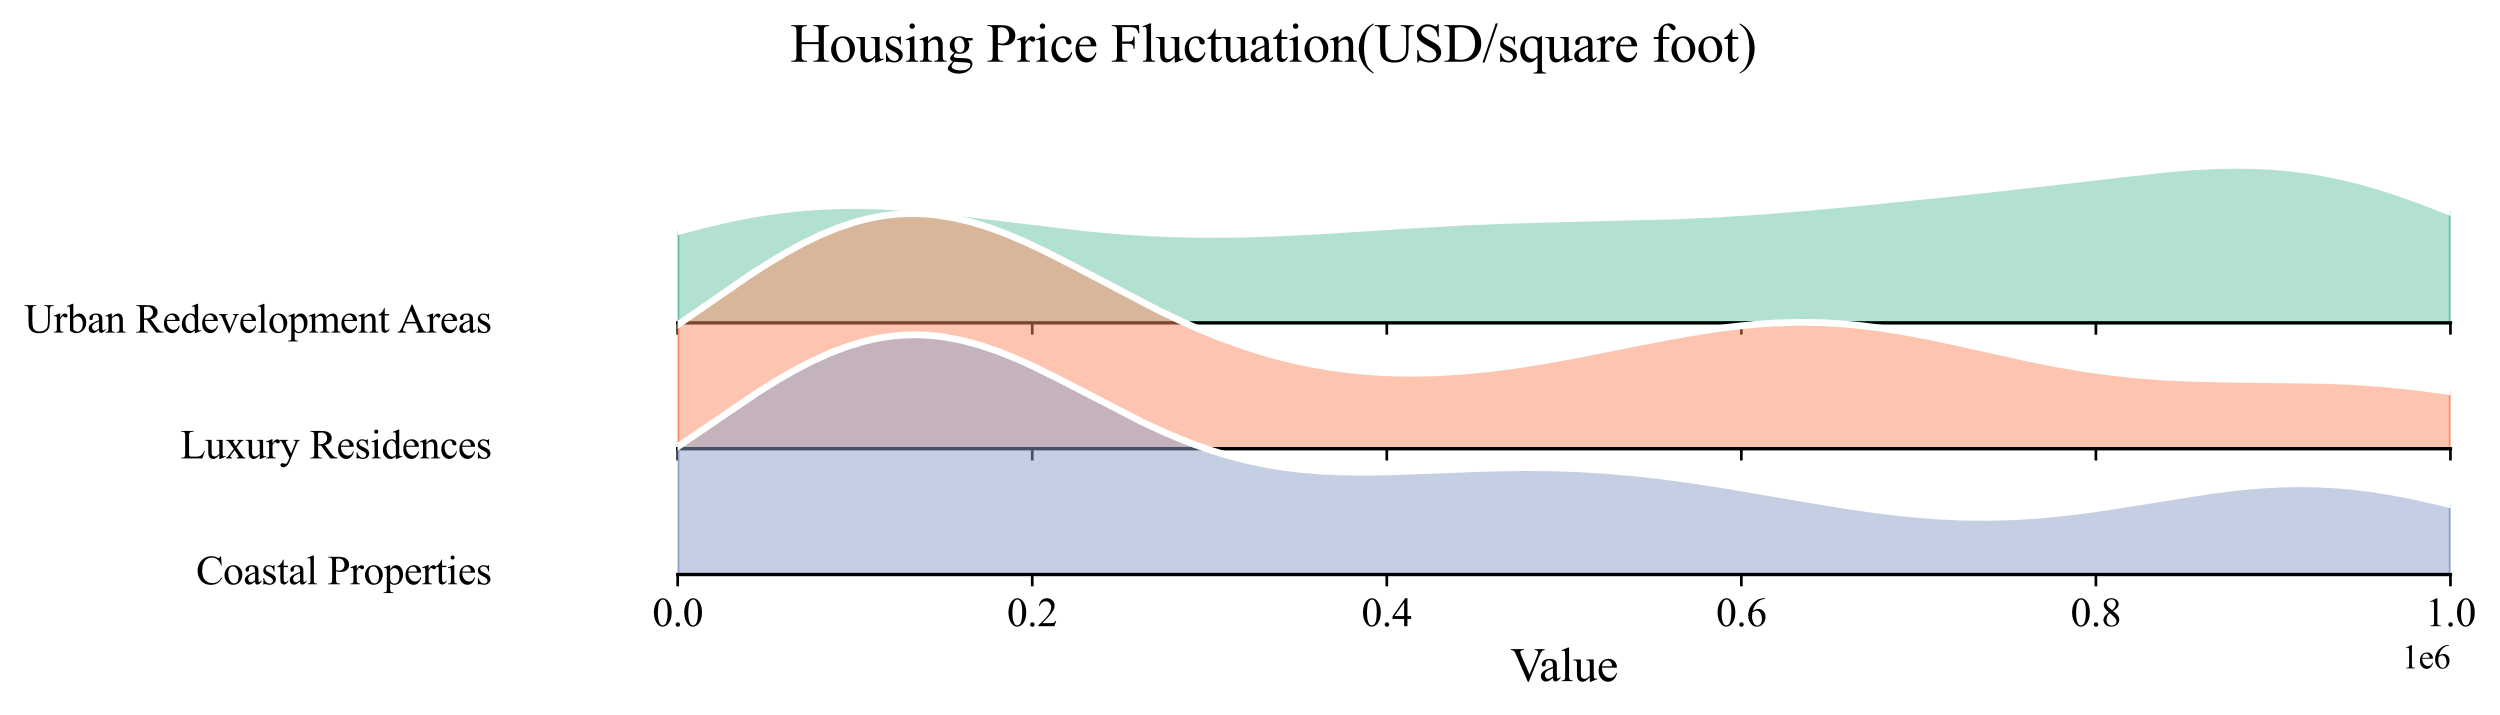 <?xml version="1.0" encoding="utf-8" standalone="no"?>
<!DOCTYPE svg PUBLIC "-//W3C//DTD SVG 1.1//EN"
  "http://www.w3.org/Graphics/SVG/1.1/DTD/svg11.dtd">
<svg xmlns:xlink="http://www.w3.org/1999/xlink" width="741.665pt" height="212.255pt" viewBox="0 0 741.665 212.255" xmlns="http://www.w3.org/2000/svg" version="1.1">
 <defs>
  <style type="text/css">*{stroke-linejoin: round; stroke-linecap: butt}</style>
 </defs>
 <g id="figure_1">
  <g id="patch_1">
   <path d="M 0 212.255 
L 741.665 212.255 
L 741.665 0 
L 0 0 
z
" style="fill: #ffffff"/>
  </g>
  <g id="axes_1">
   <g id="patch_2">
    <path d="M 201.049 95.78 
L 726.965 95.78 
L 726.965 21.12 
L 201.049 21.12 
L 201.049 95.78 
z
" style="fill: none; opacity: 0"/>
   </g>
   <g id="FillBetweenPolyCollection_1">
    <defs>
     <path id="m8a3825fd70" d="M 201.049 -143.516 
L 201.049 -116.475 
L 203.692 -116.475 
L 206.335 -116.475 
L 208.978 -116.475 
L 211.62 -116.475 
L 214.263 -116.475 
L 216.906 -116.475 
L 219.549 -116.475 
L 222.192 -116.475 
L 224.834 -116.475 
L 227.477 -116.475 
L 230.12 -116.475 
L 232.763 -116.475 
L 235.406 -116.475 
L 238.048 -116.475 
L 240.691 -116.475 
L 243.334 -116.475 
L 245.977 -116.475 
L 248.62 -116.475 
L 251.262 -116.475 
L 253.905 -116.475 
L 256.548 -116.475 
L 259.191 -116.475 
L 261.834 -116.475 
L 264.476 -116.475 
L 267.119 -116.475 
L 269.762 -116.475 
L 272.405 -116.475 
L 275.048 -116.475 
L 277.69 -116.475 
L 280.333 -116.475 
L 282.976 -116.475 
L 285.619 -116.475 
L 288.262 -116.475 
L 290.904 -116.475 
L 293.547 -116.475 
L 296.19 -116.475 
L 298.833 -116.475 
L 301.475 -116.475 
L 304.118 -116.475 
L 306.761 -116.475 
L 309.404 -116.475 
L 312.047 -116.475 
L 314.689 -116.475 
L 317.332 -116.475 
L 319.975 -116.475 
L 322.618 -116.475 
L 325.261 -116.475 
L 327.903 -116.475 
L 330.546 -116.475 
L 333.189 -116.475 
L 335.832 -116.475 
L 338.475 -116.475 
L 341.117 -116.475 
L 343.76 -116.475 
L 346.403 -116.475 
L 349.046 -116.475 
L 351.689 -116.475 
L 354.331 -116.475 
L 356.974 -116.475 
L 359.617 -116.475 
L 362.26 -116.475 
L 364.903 -116.475 
L 367.545 -116.475 
L 370.188 -116.475 
L 372.831 -116.475 
L 375.474 -116.475 
L 378.117 -116.475 
L 380.759 -116.475 
L 383.402 -116.475 
L 386.045 -116.475 
L 388.688 -116.475 
L 391.33 -116.475 
L 393.973 -116.475 
L 396.616 -116.475 
L 399.259 -116.475 
L 401.902 -116.475 
L 404.544 -116.475 
L 407.187 -116.475 
L 409.83 -116.475 
L 412.473 -116.475 
L 415.116 -116.475 
L 417.758 -116.475 
L 420.401 -116.475 
L 423.044 -116.475 
L 425.687 -116.475 
L 428.33 -116.475 
L 430.972 -116.475 
L 433.615 -116.475 
L 436.258 -116.475 
L 438.901 -116.475 
L 441.544 -116.475 
L 444.186 -116.475 
L 446.829 -116.475 
L 449.472 -116.475 
L 452.115 -116.475 
L 454.758 -116.475 
L 457.4 -116.475 
L 460.043 -116.475 
L 462.686 -116.475 
L 465.329 -116.475 
L 467.971 -116.475 
L 470.614 -116.475 
L 473.257 -116.475 
L 475.9 -116.475 
L 478.543 -116.475 
L 481.185 -116.475 
L 483.828 -116.475 
L 486.471 -116.475 
L 489.114 -116.475 
L 491.757 -116.475 
L 494.399 -116.475 
L 497.042 -116.475 
L 499.685 -116.475 
L 502.328 -116.475 
L 504.971 -116.475 
L 507.613 -116.475 
L 510.256 -116.475 
L 512.899 -116.475 
L 515.542 -116.475 
L 518.185 -116.475 
L 520.827 -116.475 
L 523.47 -116.475 
L 526.113 -116.475 
L 528.756 -116.475 
L 531.399 -116.475 
L 534.041 -116.475 
L 536.684 -116.475 
L 539.327 -116.475 
L 541.97 -116.475 
L 544.613 -116.475 
L 547.255 -116.475 
L 549.898 -116.475 
L 552.541 -116.475 
L 555.184 -116.475 
L 557.826 -116.475 
L 560.469 -116.475 
L 563.112 -116.475 
L 565.755 -116.475 
L 568.398 -116.475 
L 571.04 -116.475 
L 573.683 -116.475 
L 576.326 -116.475 
L 578.969 -116.475 
L 581.612 -116.475 
L 584.254 -116.475 
L 586.897 -116.475 
L 589.54 -116.475 
L 592.183 -116.475 
L 594.826 -116.475 
L 597.468 -116.475 
L 600.111 -116.475 
L 602.754 -116.475 
L 605.397 -116.475 
L 608.04 -116.475 
L 610.682 -116.475 
L 613.325 -116.475 
L 615.968 -116.475 
L 618.611 -116.475 
L 621.254 -116.475 
L 623.896 -116.475 
L 626.539 -116.475 
L 629.182 -116.475 
L 631.825 -116.475 
L 634.468 -116.475 
L 637.11 -116.475 
L 639.753 -116.475 
L 642.396 -116.475 
L 645.039 -116.475 
L 647.681 -116.475 
L 650.324 -116.475 
L 652.967 -116.475 
L 655.61 -116.475 
L 658.253 -116.475 
L 660.895 -116.475 
L 663.538 -116.475 
L 666.181 -116.475 
L 668.824 -116.475 
L 671.467 -116.475 
L 674.109 -116.475 
L 676.752 -116.475 
L 679.395 -116.475 
L 682.038 -116.475 
L 684.681 -116.475 
L 687.323 -116.475 
L 689.966 -116.475 
L 692.609 -116.475 
L 695.252 -116.475 
L 697.895 -116.475 
L 700.537 -116.475 
L 703.18 -116.475 
L 705.823 -116.475 
L 708.466 -116.475 
L 711.109 -116.475 
L 713.751 -116.475 
L 716.394 -116.475 
L 719.037 -116.475 
L 721.68 -116.475 
L 724.323 -116.475 
L 726.965 -116.475 
L 726.965 -149.289 
L 726.965 -149.289 
L 724.323 -150.351 
L 721.68 -151.389 
L 719.037 -152.4 
L 716.394 -153.379 
L 713.751 -154.324 
L 711.109 -155.231 
L 708.466 -156.098 
L 705.823 -156.921 
L 703.18 -157.699 
L 700.537 -158.428 
L 697.895 -159.108 
L 695.252 -159.737 
L 692.609 -160.314 
L 689.966 -160.837 
L 687.323 -161.307 
L 684.681 -161.722 
L 682.038 -162.084 
L 679.395 -162.393 
L 676.752 -162.65 
L 674.109 -162.855 
L 671.467 -163.011 
L 668.824 -163.119 
L 666.181 -163.181 
L 663.538 -163.2 
L 660.895 -163.177 
L 658.253 -163.115 
L 655.61 -163.018 
L 652.967 -162.887 
L 650.324 -162.725 
L 647.681 -162.537 
L 645.039 -162.323 
L 642.396 -162.088 
L 639.753 -161.834 
L 637.11 -161.563 
L 634.468 -161.279 
L 631.825 -160.983 
L 629.182 -160.679 
L 626.539 -160.368 
L 623.896 -160.052 
L 621.254 -159.733 
L 618.611 -159.412 
L 615.968 -159.091 
L 613.325 -158.771 
L 610.682 -158.453 
L 608.04 -158.138 
L 605.397 -157.826 
L 602.754 -157.517 
L 600.111 -157.212 
L 597.468 -156.912 
L 594.826 -156.615 
L 592.183 -156.322 
L 589.54 -156.033 
L 586.897 -155.747 
L 584.254 -155.464 
L 581.612 -155.184 
L 578.969 -154.907 
L 576.326 -154.632 
L 573.683 -154.359 
L 571.04 -154.087 
L 568.398 -153.817 
L 565.755 -153.549 
L 563.112 -153.282 
L 560.469 -153.016 
L 557.826 -152.752 
L 555.184 -152.49 
L 552.541 -152.23 
L 549.898 -151.973 
L 547.255 -151.719 
L 544.613 -151.468 
L 541.97 -151.222 
L 539.327 -150.98 
L 536.684 -150.744 
L 534.041 -150.514 
L 531.399 -150.29 
L 528.756 -150.074 
L 526.113 -149.865 
L 523.47 -149.665 
L 520.827 -149.474 
L 518.185 -149.293 
L 515.542 -149.121 
L 512.899 -148.959 
L 510.256 -148.806 
L 507.613 -148.664 
L 504.971 -148.532 
L 502.328 -148.41 
L 499.685 -148.297 
L 497.042 -148.194 
L 494.399 -148.098 
L 491.757 -148.011 
L 489.114 -147.931 
L 486.471 -147.857 
L 483.828 -147.789 
L 481.185 -147.726 
L 478.543 -147.666 
L 475.9 -147.609 
L 473.257 -147.554 
L 470.614 -147.499 
L 467.971 -147.444 
L 465.329 -147.387 
L 462.686 -147.328 
L 460.043 -147.266 
L 457.4 -147.2 
L 454.758 -147.128 
L 452.115 -147.051 
L 449.472 -146.968 
L 446.829 -146.879 
L 444.186 -146.782 
L 441.544 -146.678 
L 438.901 -146.566 
L 436.258 -146.447 
L 433.615 -146.321 
L 430.972 -146.187 
L 428.33 -146.046 
L 425.687 -145.899 
L 423.044 -145.745 
L 420.401 -145.587 
L 417.758 -145.423 
L 415.116 -145.256 
L 412.473 -145.085 
L 409.83 -144.912 
L 407.187 -144.739 
L 404.544 -144.565 
L 401.902 -144.392 
L 399.259 -144.221 
L 396.616 -144.054 
L 393.973 -143.891 
L 391.33 -143.734 
L 388.688 -143.584 
L 386.045 -143.441 
L 383.402 -143.308 
L 380.759 -143.185 
L 378.117 -143.073 
L 375.474 -142.973 
L 372.831 -142.887 
L 370.188 -142.816 
L 367.545 -142.759 
L 364.903 -142.718 
L 362.26 -142.695 
L 359.617 -142.688 
L 356.974 -142.7 
L 354.331 -142.73 
L 351.689 -142.779 
L 349.046 -142.847 
L 346.403 -142.935 
L 343.76 -143.042 
L 341.117 -143.169 
L 338.475 -143.315 
L 335.832 -143.481 
L 333.189 -143.665 
L 330.546 -143.868 
L 327.903 -144.088 
L 325.261 -144.326 
L 322.618 -144.579 
L 319.975 -144.848 
L 317.332 -145.131 
L 314.689 -145.427 
L 312.047 -145.734 
L 309.404 -146.05 
L 306.761 -146.375 
L 304.118 -146.706 
L 301.475 -147.042 
L 298.833 -147.38 
L 296.19 -147.719 
L 293.547 -148.055 
L 290.904 -148.388 
L 288.262 -148.714 
L 285.619 -149.031 
L 282.976 -149.338 
L 280.333 -149.63 
L 277.69 -149.906 
L 275.048 -150.164 
L 272.405 -150.401 
L 269.762 -150.615 
L 267.119 -150.802 
L 264.476 -150.962 
L 261.834 -151.092 
L 259.191 -151.19 
L 256.548 -151.255 
L 253.905 -151.283 
L 251.262 -151.274 
L 248.62 -151.227 
L 245.977 -151.14 
L 243.334 -151.012 
L 240.691 -150.843 
L 238.048 -150.632 
L 235.406 -150.379 
L 232.763 -150.083 
L 230.12 -149.745 
L 227.477 -149.365 
L 224.834 -148.944 
L 222.192 -148.482 
L 219.549 -147.981 
L 216.906 -147.443 
L 214.263 -146.868 
L 211.62 -146.259 
L 208.978 -145.617 
L 206.335 -144.944 
L 203.692 -144.243 
L 201.049 -143.516 
z
" style="stroke: #66c2a5"/>
    </defs>
    <g clip-path="url(#p4702a5a3db)">
     <use xlink:href="#m8a3825fd70" x="0" y="212.255" style="fill: #66c2a5; fill-opacity: 0.5; stroke: #66c2a5"/>
    </g>
   </g>
   <g id="matplotlib.axis_1">
    <g id="xtick_1">
     <g id="line2d_1">
      <defs>
       <path id="m86f04bffc7" d="M 0 0 
L 0 3.5 
" style="stroke: #000000; stroke-width: 0.8"/>
      </defs>
      <g>
       <use xlink:href="#m86f04bffc7" x="201.049" y="95.78" style="stroke: #000000; stroke-width: 0.8"/>
      </g>
     </g>
    </g>
    <g id="xtick_2">
     <g id="line2d_2">
      <g>
       <use xlink:href="#m86f04bffc7" x="306.233" y="95.78" style="stroke: #000000; stroke-width: 0.8"/>
      </g>
     </g>
    </g>
    <g id="xtick_3">
     <g id="line2d_3">
      <g>
       <use xlink:href="#m86f04bffc7" x="411.416" y="95.78" style="stroke: #000000; stroke-width: 0.8"/>
      </g>
     </g>
    </g>
    <g id="xtick_4">
     <g id="line2d_4">
      <g>
       <use xlink:href="#m86f04bffc7" x="516.599" y="95.78" style="stroke: #000000; stroke-width: 0.8"/>
      </g>
     </g>
    </g>
    <g id="xtick_5">
     <g id="line2d_5">
      <g>
       <use xlink:href="#m86f04bffc7" x="621.782" y="95.78" style="stroke: #000000; stroke-width: 0.8"/>
      </g>
     </g>
    </g>
    <g id="xtick_6">
     <g id="line2d_6">
      <g>
       <use xlink:href="#m86f04bffc7" x="726.965" y="95.78" style="stroke: #000000; stroke-width: 0.8"/>
      </g>
     </g>
    </g>
   </g>
   <g id="matplotlib.axis_2"/>
   <g id="line2d_7">
    <path d="M 201.049 68.739 
L 208.978 66.638 
L 216.906 64.812 
L 222.192 63.773 
L 227.477 62.891 
L 232.763 62.173 
L 238.048 61.623 
L 243.334 61.243 
L 248.62 61.028 
L 253.905 60.972 
L 261.834 61.163 
L 269.762 61.641 
L 277.69 62.349 
L 288.262 63.541 
L 322.618 67.676 
L 333.189 68.59 
L 341.117 69.087 
L 349.046 69.408 
L 356.974 69.556 
L 367.545 69.496 
L 378.117 69.182 
L 391.33 68.521 
L 415.116 67 
L 433.615 65.935 
L 446.829 65.377 
L 462.686 64.927 
L 497.042 64.062 
L 510.256 63.449 
L 523.47 62.59 
L 536.684 61.511 
L 555.184 59.765 
L 584.254 56.791 
L 605.397 54.43 
L 642.396 50.167 
L 650.324 49.53 
L 658.253 49.14 
L 663.538 49.055 
L 668.824 49.136 
L 674.109 49.4 
L 679.395 49.862 
L 684.681 50.533 
L 689.966 51.418 
L 695.252 52.518 
L 700.537 53.827 
L 705.823 55.334 
L 711.109 57.024 
L 719.037 59.856 
L 726.965 62.966 
L 726.965 62.966 
" clip-path="url(#p4702a5a3db)" style="fill: none; stroke: #ffffff; stroke-width: 2; stroke-linecap: square"/>
   </g>
   <g id="line2d_8">
    <path d="M 201.049 95.78 
L 726.965 95.78 
" style="fill: none; stroke: #000000; stroke-linecap: square"/>
   </g>
   <g id="text_1">
    <g id="patch_3">
     <path d="M 3.24 105.19 
L 149.788 105.19 
L 149.788 86.37 
L 3.24 86.37 
z
" style="fill: #ffffff; opacity: 0.5"/>
    </g>
    <!-- Urban Redevelopment Areas -->
    <g transform="translate(7.2 98.663) scale(0.12 -0.12)">
     <defs>
      <path id="TimesNewRomanPSMT-55" d="M 3053 4122 
L 3053 4238 
L 4553 4238 
L 4553 4122 
L 4394 4122 
Q 4144 4122 4009 3913 
Q 3944 3816 3944 3463 
L 3944 1744 
Q 3944 1106 3817 754 
Q 3691 403 3320 151 
Q 2950 -100 2313 -100 
Q 1619 -100 1259 140 
Q 900 381 750 788 
Q 650 1066 650 1831 
L 650 3488 
Q 650 3878 542 4000 
Q 434 4122 194 4122 
L 34 4122 
L 34 4238 
L 1866 4238 
L 1866 4122 
L 1703 4122 
Q 1441 4122 1328 3956 
Q 1250 3844 1250 3488 
L 1250 1641 
Q 1250 1394 1295 1075 
Q 1341 756 1459 578 
Q 1578 400 1801 284 
Q 2025 169 2350 169 
Q 2766 169 3094 350 
Q 3422 531 3542 814 
Q 3663 1097 3663 1772 
L 3663 3488 
Q 3663 3884 3575 3984 
Q 3453 4122 3213 4122 
L 3053 4122 
z
" transform="scale(0.016)"/>
      <path id="TimesNewRomanPSMT-72" d="M 1038 2947 
L 1038 2303 
Q 1397 2947 1775 2947 
Q 1947 2947 2059 2842 
Q 2172 2738 2172 2600 
Q 2172 2478 2090 2393 
Q 2009 2309 1897 2309 
Q 1788 2309 1652 2417 
Q 1516 2525 1450 2525 
Q 1394 2525 1328 2463 
Q 1188 2334 1038 2041 
L 1038 669 
Q 1038 431 1097 309 
Q 1138 225 1241 169 
Q 1344 113 1538 113 
L 1538 0 
L 72 0 
L 72 113 
Q 291 113 397 181 
Q 475 231 506 341 
Q 522 394 522 644 
L 522 1753 
Q 522 2253 501 2348 
Q 481 2444 426 2487 
Q 372 2531 291 2531 
Q 194 2531 72 2484 
L 41 2597 
L 906 2947 
L 1038 2947 
z
" transform="scale(0.016)"/>
      <path id="TimesNewRomanPSMT-62" d="M 984 2369 
Q 1400 2947 1881 2947 
Q 2322 2947 2650 2570 
Q 2978 2194 2978 1541 
Q 2978 778 2472 313 
Q 2038 -88 1503 -88 
Q 1253 -88 995 3 
Q 738 94 469 275 
L 469 3241 
Q 469 3728 445 3840 
Q 422 3953 372 3993 
Q 322 4034 247 4034 
Q 159 4034 28 3984 
L -16 4094 
L 844 4444 
L 984 4444 
L 984 2369 
z
M 984 2169 
L 984 456 
Q 1144 300 1314 220 
Q 1484 141 1663 141 
Q 1947 141 2192 453 
Q 2438 766 2438 1363 
Q 2438 1913 2192 2208 
Q 1947 2503 1634 2503 
Q 1469 2503 1303 2419 
Q 1178 2356 984 2169 
z
" transform="scale(0.016)"/>
      <path id="TimesNewRomanPSMT-61" d="M 1822 413 
Q 1381 72 1269 19 
Q 1100 -59 909 -59 
Q 613 -59 420 144 
Q 228 347 228 678 
Q 228 888 322 1041 
Q 450 1253 767 1440 
Q 1084 1628 1822 1897 
L 1822 2009 
Q 1822 2438 1686 2597 
Q 1550 2756 1291 2756 
Q 1094 2756 978 2650 
Q 859 2544 859 2406 
L 866 2225 
Q 866 2081 792 2003 
Q 719 1925 600 1925 
Q 484 1925 411 2006 
Q 338 2088 338 2228 
Q 338 2497 613 2722 
Q 888 2947 1384 2947 
Q 1766 2947 2009 2819 
Q 2194 2722 2281 2516 
Q 2338 2381 2338 1966 
L 2338 994 
Q 2338 584 2353 492 
Q 2369 400 2405 369 
Q 2441 338 2488 338 
Q 2538 338 2575 359 
Q 2641 400 2828 588 
L 2828 413 
Q 2478 -56 2159 -56 
Q 2006 -56 1915 50 
Q 1825 156 1822 413 
z
M 1822 616 
L 1822 1706 
Q 1350 1519 1213 1441 
Q 966 1303 859 1153 
Q 753 1003 753 825 
Q 753 600 887 451 
Q 1022 303 1197 303 
Q 1434 303 1822 616 
z
" transform="scale(0.016)"/>
      <path id="TimesNewRomanPSMT-6e" d="M 1034 2341 
Q 1538 2947 1994 2947 
Q 2228 2947 2397 2830 
Q 2566 2713 2666 2444 
Q 2734 2256 2734 1869 
L 2734 647 
Q 2734 375 2778 278 
Q 2813 200 2889 156 
Q 2966 113 3172 113 
L 3172 0 
L 1756 0 
L 1756 113 
L 1816 113 
Q 2016 113 2095 173 
Q 2175 234 2206 353 
Q 2219 400 2219 647 
L 2219 1819 
Q 2219 2209 2117 2386 
Q 2016 2563 1775 2563 
Q 1403 2563 1034 2156 
L 1034 647 
Q 1034 356 1069 288 
Q 1113 197 1189 155 
Q 1266 113 1500 113 
L 1500 0 
L 84 0 
L 84 113 
L 147 113 
Q 366 113 442 223 
Q 519 334 519 647 
L 519 1709 
Q 519 2225 495 2337 
Q 472 2450 423 2490 
Q 375 2531 294 2531 
Q 206 2531 84 2484 
L 38 2597 
L 900 2947 
L 1034 2947 
L 1034 2341 
z
" transform="scale(0.016)"/>
      <path id="TimesNewRomanPSMT-20" transform="scale(0.016)"/>
      <path id="TimesNewRomanPSMT-52" d="M 4325 0 
L 3194 0 
L 1759 1981 
Q 1600 1975 1500 1975 
Q 1459 1975 1412 1976 
Q 1366 1978 1316 1981 
L 1316 750 
Q 1316 350 1403 253 
Q 1522 116 1759 116 
L 1925 116 
L 1925 0 
L 109 0 
L 109 116 
L 269 116 
Q 538 116 653 291 
Q 719 388 719 750 
L 719 3488 
Q 719 3888 631 3984 
Q 509 4122 269 4122 
L 109 4122 
L 109 4238 
L 1653 4238 
Q 2328 4238 2648 4139 
Q 2969 4041 3192 3777 
Q 3416 3513 3416 3147 
Q 3416 2756 3161 2468 
Q 2906 2181 2372 2063 
L 3247 847 
Q 3547 428 3762 290 
Q 3978 153 4325 116 
L 4325 0 
z
M 1316 2178 
Q 1375 2178 1419 2176 
Q 1463 2175 1491 2175 
Q 2097 2175 2405 2437 
Q 2713 2700 2713 3106 
Q 2713 3503 2464 3751 
Q 2216 4000 1806 4000 
Q 1625 4000 1316 3941 
L 1316 2178 
z
" transform="scale(0.016)"/>
      <path id="TimesNewRomanPSMT-65" d="M 681 1784 
Q 678 1147 991 784 
Q 1303 422 1725 422 
Q 2006 422 2214 576 
Q 2422 731 2563 1106 
L 2659 1044 
Q 2594 616 2278 264 
Q 1963 -88 1488 -88 
Q 972 -88 605 314 
Q 238 716 238 1394 
Q 238 2128 614 2539 
Q 991 2950 1559 2950 
Q 2041 2950 2350 2633 
Q 2659 2316 2659 1784 
L 681 1784 
z
M 681 1966 
L 2006 1966 
Q 1991 2241 1941 2353 
Q 1863 2528 1708 2628 
Q 1553 2728 1384 2728 
Q 1125 2728 920 2526 
Q 716 2325 681 1966 
z
" transform="scale(0.016)"/>
      <path id="TimesNewRomanPSMT-64" d="M 2222 322 
Q 2013 103 1813 7 
Q 1613 -88 1381 -88 
Q 913 -88 563 304 
Q 213 697 213 1313 
Q 213 1928 600 2439 
Q 988 2950 1597 2950 
Q 1975 2950 2222 2709 
L 2222 3238 
Q 2222 3728 2198 3840 
Q 2175 3953 2125 3993 
Q 2075 4034 2000 4034 
Q 1919 4034 1784 3984 
L 1744 4094 
L 2597 4444 
L 2738 4444 
L 2738 1134 
Q 2738 631 2761 520 
Q 2784 409 2836 365 
Q 2888 322 2956 322 
Q 3041 322 3181 375 
L 3216 266 
L 2366 -88 
L 2222 -88 
L 2222 322 
z
M 2222 541 
L 2222 2016 
Q 2203 2228 2109 2403 
Q 2016 2578 1861 2667 
Q 1706 2756 1559 2756 
Q 1284 2756 1069 2509 
Q 784 2184 784 1559 
Q 784 928 1059 592 
Q 1334 256 1672 256 
Q 1956 256 2222 541 
z
" transform="scale(0.016)"/>
      <path id="TimesNewRomanPSMT-76" d="M 53 2863 
L 1400 2863 
L 1400 2747 
L 1313 2747 
Q 1191 2747 1127 2687 
Q 1063 2628 1063 2528 
Q 1063 2419 1128 2269 
L 1794 688 
L 2463 2328 
Q 2534 2503 2534 2594 
Q 2534 2638 2509 2666 
Q 2475 2713 2422 2730 
Q 2369 2747 2206 2747 
L 2206 2863 
L 3141 2863 
L 3141 2747 
Q 2978 2734 2916 2681 
Q 2806 2588 2719 2369 
L 1703 -88 
L 1575 -88 
L 553 2328 
Q 484 2497 421 2570 
Q 359 2644 263 2694 
Q 209 2722 53 2747 
L 53 2863 
z
" transform="scale(0.016)"/>
      <path id="TimesNewRomanPSMT-6c" d="M 1184 4444 
L 1184 647 
Q 1184 378 1223 290 
Q 1263 203 1344 158 
Q 1425 113 1647 113 
L 1647 0 
L 244 0 
L 244 113 
Q 441 113 512 153 
Q 584 194 625 287 
Q 666 381 666 647 
L 666 3247 
Q 666 3731 644 3842 
Q 622 3953 573 3993 
Q 525 4034 450 4034 
Q 369 4034 244 3984 
L 191 4094 
L 1044 4444 
L 1184 4444 
z
" transform="scale(0.016)"/>
      <path id="TimesNewRomanPSMT-6f" d="M 1600 2947 
Q 2250 2947 2644 2453 
Q 2978 2031 2978 1484 
Q 2978 1100 2793 706 
Q 2609 313 2286 112 
Q 1963 -88 1566 -88 
Q 919 -88 538 428 
Q 216 863 216 1403 
Q 216 1797 411 2186 
Q 606 2575 925 2761 
Q 1244 2947 1600 2947 
z
M 1503 2744 
Q 1338 2744 1170 2645 
Q 1003 2547 900 2300 
Q 797 2053 797 1666 
Q 797 1041 1045 587 
Q 1294 134 1700 134 
Q 2003 134 2200 384 
Q 2397 634 2397 1244 
Q 2397 2006 2069 2444 
Q 1847 2744 1503 2744 
z
" transform="scale(0.016)"/>
      <path id="TimesNewRomanPSMT-70" d="M -6 2578 
L 875 2934 
L 994 2934 
L 994 2266 
Q 1216 2644 1439 2795 
Q 1663 2947 1909 2947 
Q 2341 2947 2628 2609 
Q 2981 2197 2981 1534 
Q 2981 794 2556 309 
Q 2206 -88 1675 -88 
Q 1444 -88 1275 -22 
Q 1150 25 994 166 
L 994 -706 
Q 994 -1000 1030 -1079 
Q 1066 -1159 1155 -1206 
Q 1244 -1253 1478 -1253 
L 1478 -1369 
L -22 -1369 
L -22 -1253 
L 56 -1253 
Q 228 -1256 350 -1188 
Q 409 -1153 442 -1076 
Q 475 -1000 475 -688 
L 475 2019 
Q 475 2297 450 2372 
Q 425 2447 370 2484 
Q 316 2522 222 2522 
Q 147 2522 31 2478 
L -6 2578 
z
M 994 2081 
L 994 1013 
Q 994 666 1022 556 
Q 1066 375 1236 237 
Q 1406 100 1666 100 
Q 1978 100 2172 344 
Q 2425 663 2425 1241 
Q 2425 1897 2138 2250 
Q 1938 2494 1663 2494 
Q 1513 2494 1366 2419 
Q 1253 2363 994 2081 
z
" transform="scale(0.016)"/>
      <path id="TimesNewRomanPSMT-6d" d="M 1050 2338 
Q 1363 2650 1419 2697 
Q 1559 2816 1721 2881 
Q 1884 2947 2044 2947 
Q 2313 2947 2506 2790 
Q 2700 2634 2766 2338 
Q 3088 2713 3309 2830 
Q 3531 2947 3766 2947 
Q 3994 2947 4170 2830 
Q 4347 2713 4450 2447 
Q 4519 2266 4519 1878 
L 4519 647 
Q 4519 378 4559 278 
Q 4591 209 4675 161 
Q 4759 113 4950 113 
L 4950 0 
L 3538 0 
L 3538 113 
L 3597 113 
Q 3781 113 3884 184 
Q 3956 234 3988 344 
Q 4000 397 4000 647 
L 4000 1878 
Q 4000 2228 3916 2372 
Q 3794 2572 3525 2572 
Q 3359 2572 3192 2489 
Q 3025 2406 2788 2181 
L 2781 2147 
L 2788 2013 
L 2788 647 
Q 2788 353 2820 281 
Q 2853 209 2943 161 
Q 3034 113 3253 113 
L 3253 0 
L 1806 0 
L 1806 113 
Q 2044 113 2133 169 
Q 2222 225 2256 338 
Q 2272 391 2272 647 
L 2272 1878 
Q 2272 2228 2169 2381 
Q 2031 2581 1784 2581 
Q 1616 2581 1450 2491 
Q 1191 2353 1050 2181 
L 1050 647 
Q 1050 366 1089 281 
Q 1128 197 1204 155 
Q 1281 113 1516 113 
L 1516 0 
L 100 0 
L 100 113 
Q 297 113 375 155 
Q 453 197 493 289 
Q 534 381 534 647 
L 534 1741 
Q 534 2213 506 2350 
Q 484 2453 437 2492 
Q 391 2531 309 2531 
Q 222 2531 100 2484 
L 53 2597 
L 916 2947 
L 1050 2947 
L 1050 2338 
z
" transform="scale(0.016)"/>
      <path id="TimesNewRomanPSMT-74" d="M 1031 3803 
L 1031 2863 
L 1700 2863 
L 1700 2644 
L 1031 2644 
L 1031 788 
Q 1031 509 1111 412 
Q 1191 316 1316 316 
Q 1419 316 1516 380 
Q 1613 444 1666 569 
L 1788 569 
Q 1678 263 1478 108 
Q 1278 -47 1066 -47 
Q 922 -47 784 33 
Q 647 113 581 261 
Q 516 409 516 719 
L 516 2644 
L 63 2644 
L 63 2747 
Q 234 2816 414 2980 
Q 594 3144 734 3369 
Q 806 3488 934 3803 
L 1031 3803 
z
" transform="scale(0.016)"/>
      <path id="TimesNewRomanPSMT-41" d="M 2928 1419 
L 1288 1419 
L 1000 750 
Q 894 503 894 381 
Q 894 284 986 211 
Q 1078 138 1384 116 
L 1384 0 
L 50 0 
L 50 116 
Q 316 163 394 238 
Q 553 388 747 847 
L 2238 4334 
L 2347 4334 
L 3822 809 
Q 4000 384 4145 257 
Q 4291 131 4550 116 
L 4550 0 
L 2878 0 
L 2878 116 
Q 3131 128 3220 200 
Q 3309 272 3309 375 
Q 3309 513 3184 809 
L 2928 1419 
z
M 2841 1650 
L 2122 3363 
L 1384 1650 
L 2841 1650 
z
" transform="scale(0.016)"/>
      <path id="TimesNewRomanPSMT-73" d="M 2050 2947 
L 2050 1972 
L 1947 1972 
Q 1828 2431 1642 2597 
Q 1456 2763 1169 2763 
Q 950 2763 815 2647 
Q 681 2531 681 2391 
Q 681 2216 781 2091 
Q 878 1963 1175 1819 
L 1631 1597 
Q 2266 1288 2266 781 
Q 2266 391 1970 151 
Q 1675 -88 1309 -88 
Q 1047 -88 709 6 
Q 606 38 541 38 
Q 469 38 428 -44 
L 325 -44 
L 325 978 
L 428 978 
Q 516 541 762 319 
Q 1009 97 1316 97 
Q 1531 97 1667 223 
Q 1803 350 1803 528 
Q 1803 744 1651 891 
Q 1500 1038 1047 1263 
Q 594 1488 453 1669 
Q 313 1847 313 2119 
Q 313 2472 555 2709 
Q 797 2947 1181 2947 
Q 1350 2947 1591 2875 
Q 1750 2828 1803 2828 
Q 1853 2828 1881 2850 
Q 1909 2872 1947 2947 
L 2050 2947 
z
" transform="scale(0.016)"/>
     </defs>
     <use xlink:href="#TimesNewRomanPSMT-55"/>
     <use xlink:href="#TimesNewRomanPSMT-72" transform="translate(72.217 0)"/>
     <use xlink:href="#TimesNewRomanPSMT-62" transform="translate(105.518 0)"/>
     <use xlink:href="#TimesNewRomanPSMT-61" transform="translate(155.518 0)"/>
     <use xlink:href="#TimesNewRomanPSMT-6e" transform="translate(199.902 0)"/>
     <use xlink:href="#TimesNewRomanPSMT-20" transform="translate(249.902 0)"/>
     <use xlink:href="#TimesNewRomanPSMT-52" transform="translate(274.902 0)"/>
     <use xlink:href="#TimesNewRomanPSMT-65" transform="translate(341.602 0)"/>
     <use xlink:href="#TimesNewRomanPSMT-64" transform="translate(385.986 0)"/>
     <use xlink:href="#TimesNewRomanPSMT-65" transform="translate(435.986 0)"/>
     <use xlink:href="#TimesNewRomanPSMT-76" transform="translate(480.371 0)"/>
     <use xlink:href="#TimesNewRomanPSMT-65" transform="translate(530.371 0)"/>
     <use xlink:href="#TimesNewRomanPSMT-6c" transform="translate(574.756 0)"/>
     <use xlink:href="#TimesNewRomanPSMT-6f" transform="translate(602.539 0)"/>
     <use xlink:href="#TimesNewRomanPSMT-70" transform="translate(652.539 0)"/>
     <use xlink:href="#TimesNewRomanPSMT-6d" transform="translate(702.539 0)"/>
     <use xlink:href="#TimesNewRomanPSMT-65" transform="translate(780.322 0)"/>
     <use xlink:href="#TimesNewRomanPSMT-6e" transform="translate(824.707 0)"/>
     <use xlink:href="#TimesNewRomanPSMT-74" transform="translate(874.707 0)"/>
     <use xlink:href="#TimesNewRomanPSMT-20" transform="translate(902.49 0)"/>
     <use xlink:href="#TimesNewRomanPSMT-41" transform="translate(921.99 0)"/>
     <use xlink:href="#TimesNewRomanPSMT-72" transform="translate(994.207 0)"/>
     <use xlink:href="#TimesNewRomanPSMT-65" transform="translate(1027.508 0)"/>
     <use xlink:href="#TimesNewRomanPSMT-61" transform="translate(1071.893 0)"/>
     <use xlink:href="#TimesNewRomanPSMT-73" transform="translate(1116.277 0)"/>
    </g>
   </g>
  </g>
  <g id="axes_2">
   <g id="patch_4">
    <path d="M 201.049 133.11 
L 726.965 133.11 
L 726.965 58.45 
L 201.049 58.45 
L 201.049 133.11 
z
" style="fill: none; opacity: 0"/>
   </g>
   <g id="FillBetweenPolyCollection_2">
    <defs>
     <path id="m046fa7ad2d" d="M 201.049 -115.885 
L 201.049 -79.145 
L 203.692 -79.145 
L 206.335 -79.145 
L 208.978 -79.145 
L 211.62 -79.145 
L 214.263 -79.145 
L 216.906 -79.145 
L 219.549 -79.145 
L 222.192 -79.145 
L 224.834 -79.145 
L 227.477 -79.145 
L 230.12 -79.145 
L 232.763 -79.145 
L 235.406 -79.145 
L 238.048 -79.145 
L 240.691 -79.145 
L 243.334 -79.145 
L 245.977 -79.145 
L 248.62 -79.145 
L 251.262 -79.145 
L 253.905 -79.145 
L 256.548 -79.145 
L 259.191 -79.145 
L 261.834 -79.145 
L 264.476 -79.145 
L 267.119 -79.145 
L 269.762 -79.145 
L 272.405 -79.145 
L 275.048 -79.145 
L 277.69 -79.145 
L 280.333 -79.145 
L 282.976 -79.145 
L 285.619 -79.145 
L 288.262 -79.145 
L 290.904 -79.145 
L 293.547 -79.145 
L 296.19 -79.145 
L 298.833 -79.145 
L 301.475 -79.145 
L 304.118 -79.145 
L 306.761 -79.145 
L 309.404 -79.145 
L 312.047 -79.145 
L 314.689 -79.145 
L 317.332 -79.145 
L 319.975 -79.145 
L 322.618 -79.145 
L 325.261 -79.145 
L 327.903 -79.145 
L 330.546 -79.145 
L 333.189 -79.145 
L 335.832 -79.145 
L 338.475 -79.145 
L 341.117 -79.145 
L 343.76 -79.145 
L 346.403 -79.145 
L 349.046 -79.145 
L 351.689 -79.145 
L 354.331 -79.145 
L 356.974 -79.145 
L 359.617 -79.145 
L 362.26 -79.145 
L 364.903 -79.145 
L 367.545 -79.145 
L 370.188 -79.145 
L 372.831 -79.145 
L 375.474 -79.145 
L 378.117 -79.145 
L 380.759 -79.145 
L 383.402 -79.145 
L 386.045 -79.145 
L 388.688 -79.145 
L 391.33 -79.145 
L 393.973 -79.145 
L 396.616 -79.145 
L 399.259 -79.145 
L 401.902 -79.145 
L 404.544 -79.145 
L 407.187 -79.145 
L 409.83 -79.145 
L 412.473 -79.145 
L 415.116 -79.145 
L 417.758 -79.145 
L 420.401 -79.145 
L 423.044 -79.145 
L 425.687 -79.145 
L 428.33 -79.145 
L 430.972 -79.145 
L 433.615 -79.145 
L 436.258 -79.145 
L 438.901 -79.145 
L 441.544 -79.145 
L 444.186 -79.145 
L 446.829 -79.145 
L 449.472 -79.145 
L 452.115 -79.145 
L 454.758 -79.145 
L 457.4 -79.145 
L 460.043 -79.145 
L 462.686 -79.145 
L 465.329 -79.145 
L 467.971 -79.145 
L 470.614 -79.145 
L 473.257 -79.145 
L 475.9 -79.145 
L 478.543 -79.145 
L 481.185 -79.145 
L 483.828 -79.145 
L 486.471 -79.145 
L 489.114 -79.145 
L 491.757 -79.145 
L 494.399 -79.145 
L 497.042 -79.145 
L 499.685 -79.145 
L 502.328 -79.145 
L 504.971 -79.145 
L 507.613 -79.145 
L 510.256 -79.145 
L 512.899 -79.145 
L 515.542 -79.145 
L 518.185 -79.145 
L 520.827 -79.145 
L 523.47 -79.145 
L 526.113 -79.145 
L 528.756 -79.145 
L 531.399 -79.145 
L 534.041 -79.145 
L 536.684 -79.145 
L 539.327 -79.145 
L 541.97 -79.145 
L 544.613 -79.145 
L 547.255 -79.145 
L 549.898 -79.145 
L 552.541 -79.145 
L 555.184 -79.145 
L 557.826 -79.145 
L 560.469 -79.145 
L 563.112 -79.145 
L 565.755 -79.145 
L 568.398 -79.145 
L 571.04 -79.145 
L 573.683 -79.145 
L 576.326 -79.145 
L 578.969 -79.145 
L 581.612 -79.145 
L 584.254 -79.145 
L 586.897 -79.145 
L 589.54 -79.145 
L 592.183 -79.145 
L 594.826 -79.145 
L 597.468 -79.145 
L 600.111 -79.145 
L 602.754 -79.145 
L 605.397 -79.145 
L 608.04 -79.145 
L 610.682 -79.145 
L 613.325 -79.145 
L 615.968 -79.145 
L 618.611 -79.145 
L 621.254 -79.145 
L 623.896 -79.145 
L 626.539 -79.145 
L 629.182 -79.145 
L 631.825 -79.145 
L 634.468 -79.145 
L 637.11 -79.145 
L 639.753 -79.145 
L 642.396 -79.145 
L 645.039 -79.145 
L 647.681 -79.145 
L 650.324 -79.145 
L 652.967 -79.145 
L 655.61 -79.145 
L 658.253 -79.145 
L 660.895 -79.145 
L 663.538 -79.145 
L 666.181 -79.145 
L 668.824 -79.145 
L 671.467 -79.145 
L 674.109 -79.145 
L 676.752 -79.145 
L 679.395 -79.145 
L 682.038 -79.145 
L 684.681 -79.145 
L 687.323 -79.145 
L 689.966 -79.145 
L 692.609 -79.145 
L 695.252 -79.145 
L 697.895 -79.145 
L 700.537 -79.145 
L 703.18 -79.145 
L 705.823 -79.145 
L 708.466 -79.145 
L 711.109 -79.145 
L 713.751 -79.145 
L 716.394 -79.145 
L 719.037 -79.145 
L 721.68 -79.145 
L 724.323 -79.145 
L 726.965 -79.145 
L 726.965 -96.016 
L 726.965 -96.016 
L 724.323 -96.408 
L 721.68 -96.779 
L 719.037 -97.127 
L 716.394 -97.452 
L 713.751 -97.752 
L 711.109 -98.029 
L 708.466 -98.28 
L 705.823 -98.508 
L 703.18 -98.711 
L 700.537 -98.89 
L 697.895 -99.047 
L 695.252 -99.182 
L 692.609 -99.297 
L 689.966 -99.393 
L 687.323 -99.471 
L 684.681 -99.534 
L 682.038 -99.583 
L 679.395 -99.621 
L 676.752 -99.65 
L 674.109 -99.672 
L 671.467 -99.69 
L 668.824 -99.707 
L 666.181 -99.725 
L 663.538 -99.748 
L 660.895 -99.776 
L 658.253 -99.814 
L 655.61 -99.863 
L 652.967 -99.927 
L 650.324 -100.007 
L 647.681 -100.106 
L 645.039 -100.225 
L 642.396 -100.368 
L 639.753 -100.535 
L 637.11 -100.727 
L 634.468 -100.947 
L 631.825 -101.195 
L 629.182 -101.472 
L 626.539 -101.778 
L 623.896 -102.113 
L 621.254 -102.477 
L 618.611 -102.87 
L 615.968 -103.29 
L 613.325 -103.738 
L 610.682 -104.211 
L 608.04 -104.707 
L 605.397 -105.225 
L 602.754 -105.763 
L 600.111 -106.317 
L 597.468 -106.886 
L 594.826 -107.467 
L 592.183 -108.056 
L 589.54 -108.65 
L 586.897 -109.246 
L 584.254 -109.84 
L 581.612 -110.429 
L 578.969 -111.01 
L 576.326 -111.578 
L 573.683 -112.131 
L 571.04 -112.664 
L 568.398 -113.176 
L 565.755 -113.661 
L 563.112 -114.118 
L 560.469 -114.544 
L 557.826 -114.936 
L 555.184 -115.291 
L 552.541 -115.608 
L 549.898 -115.884 
L 547.255 -116.118 
L 544.613 -116.31 
L 541.97 -116.457 
L 539.327 -116.56 
L 536.684 -116.617 
L 534.041 -116.63 
L 531.399 -116.598 
L 528.756 -116.522 
L 526.113 -116.402 
L 523.47 -116.241 
L 520.827 -116.039 
L 518.185 -115.798 
L 515.542 -115.521 
L 512.899 -115.208 
L 510.256 -114.862 
L 507.613 -114.486 
L 504.971 -114.083 
L 502.328 -113.654 
L 499.685 -113.202 
L 497.042 -112.731 
L 494.399 -112.242 
L 491.757 -111.739 
L 489.114 -111.225 
L 486.471 -110.702 
L 483.828 -110.173 
L 481.185 -109.641 
L 478.543 -109.108 
L 475.9 -108.577 
L 473.257 -108.051 
L 470.614 -107.531 
L 467.971 -107.02 
L 465.329 -106.521 
L 462.686 -106.035 
L 460.043 -105.565 
L 457.4 -105.112 
L 454.758 -104.678 
L 452.115 -104.266 
L 449.472 -103.876 
L 446.829 -103.511 
L 444.186 -103.172 
L 441.544 -102.861 
L 438.901 -102.578 
L 436.258 -102.326 
L 433.615 -102.105 
L 430.972 -101.917 
L 428.33 -101.764 
L 425.687 -101.646 
L 423.044 -101.564 
L 420.401 -101.52 
L 417.758 -101.515 
L 415.116 -101.55 
L 412.473 -101.627 
L 409.83 -101.745 
L 407.187 -101.906 
L 404.544 -102.111 
L 401.902 -102.361 
L 399.259 -102.657 
L 396.616 -103 
L 393.973 -103.39 
L 391.33 -103.829 
L 388.688 -104.316 
L 386.045 -104.853 
L 383.402 -105.441 
L 380.759 -106.078 
L 378.117 -106.767 
L 375.474 -107.506 
L 372.831 -108.296 
L 370.188 -109.137 
L 367.545 -110.028 
L 364.903 -110.969 
L 362.26 -111.959 
L 359.617 -112.996 
L 356.974 -114.08 
L 354.331 -115.208 
L 351.689 -116.38 
L 349.046 -117.592 
L 346.403 -118.841 
L 343.76 -120.126 
L 341.117 -121.443 
L 338.475 -122.787 
L 335.832 -124.155 
L 333.189 -125.542 
L 330.546 -126.944 
L 327.903 -128.356 
L 325.261 -129.771 
L 322.618 -131.185 
L 319.975 -132.59 
L 317.332 -133.981 
L 314.689 -135.351 
L 312.047 -136.694 
L 309.404 -138.001 
L 306.761 -139.266 
L 304.118 -140.482 
L 301.475 -141.643 
L 298.833 -142.74 
L 296.19 -143.766 
L 293.547 -144.716 
L 290.904 -145.583 
L 288.262 -146.36 
L 285.619 -147.043 
L 282.976 -147.624 
L 280.333 -148.1 
L 277.69 -148.467 
L 275.048 -148.72 
L 272.405 -148.857 
L 269.762 -148.875 
L 267.119 -148.773 
L 264.476 -148.549 
L 261.834 -148.204 
L 259.191 -147.738 
L 256.548 -147.152 
L 253.905 -146.449 
L 251.262 -145.631 
L 248.62 -144.702 
L 245.977 -143.666 
L 243.334 -142.527 
L 240.691 -141.292 
L 238.048 -139.965 
L 235.406 -138.554 
L 232.763 -137.065 
L 230.12 -135.506 
L 227.477 -133.883 
L 224.834 -132.205 
L 222.192 -130.479 
L 219.549 -128.713 
L 216.906 -126.915 
L 214.263 -125.093 
L 211.62 -123.255 
L 208.978 -121.408 
L 206.335 -119.559 
L 203.692 -117.716 
L 201.049 -115.885 
z
" style="stroke: #fc8d62"/>
    </defs>
    <g clip-path="url(#pdbef5e4a59)">
     <use xlink:href="#m046fa7ad2d" x="0" y="212.255" style="fill: #fc8d62; fill-opacity: 0.5; stroke: #fc8d62"/>
    </g>
   </g>
   <g id="matplotlib.axis_3">
    <g id="xtick_7">
     <g id="line2d_9">
      <g>
       <use xlink:href="#m86f04bffc7" x="201.049" y="133.11" style="stroke: #000000; stroke-width: 0.8"/>
      </g>
     </g>
    </g>
    <g id="xtick_8">
     <g id="line2d_10">
      <g>
       <use xlink:href="#m86f04bffc7" x="306.233" y="133.11" style="stroke: #000000; stroke-width: 0.8"/>
      </g>
     </g>
    </g>
    <g id="xtick_9">
     <g id="line2d_11">
      <g>
       <use xlink:href="#m86f04bffc7" x="411.416" y="133.11" style="stroke: #000000; stroke-width: 0.8"/>
      </g>
     </g>
    </g>
    <g id="xtick_10">
     <g id="line2d_12">
      <g>
       <use xlink:href="#m86f04bffc7" x="516.599" y="133.11" style="stroke: #000000; stroke-width: 0.8"/>
      </g>
     </g>
    </g>
    <g id="xtick_11">
     <g id="line2d_13">
      <g>
       <use xlink:href="#m86f04bffc7" x="621.782" y="133.11" style="stroke: #000000; stroke-width: 0.8"/>
      </g>
     </g>
    </g>
    <g id="xtick_12">
     <g id="line2d_14">
      <g>
       <use xlink:href="#m86f04bffc7" x="726.965" y="133.11" style="stroke: #000000; stroke-width: 0.8"/>
      </g>
     </g>
    </g>
   </g>
   <g id="matplotlib.axis_4"/>
   <g id="line2d_15">
    <path d="M 201.049 96.37 
L 222.192 81.777 
L 227.477 78.372 
L 232.763 75.19 
L 238.048 72.29 
L 243.334 69.728 
L 248.62 67.553 
L 253.905 65.806 
L 256.548 65.103 
L 259.191 64.517 
L 261.834 64.051 
L 264.476 63.706 
L 267.119 63.483 
L 269.762 63.38 
L 272.405 63.398 
L 275.048 63.535 
L 277.69 63.788 
L 282.976 64.631 
L 288.262 65.895 
L 293.547 67.539 
L 298.833 69.516 
L 304.118 71.773 
L 309.404 74.254 
L 317.332 78.274 
L 343.76 92.129 
L 351.689 95.876 
L 356.974 98.175 
L 362.26 100.297 
L 367.545 102.227 
L 372.831 103.959 
L 378.117 105.488 
L 383.402 106.815 
L 388.688 107.939 
L 393.973 108.865 
L 399.259 109.598 
L 404.544 110.144 
L 409.83 110.511 
L 415.116 110.705 
L 420.401 110.735 
L 425.687 110.61 
L 433.615 110.15 
L 441.544 109.395 
L 449.472 108.379 
L 457.4 107.143 
L 467.971 105.235 
L 486.471 101.553 
L 497.042 99.525 
L 504.971 98.173 
L 512.899 97.047 
L 520.827 96.216 
L 526.113 95.853 
L 531.399 95.658 
L 536.684 95.638 
L 541.97 95.798 
L 547.255 96.137 
L 552.541 96.648 
L 557.826 97.32 
L 565.755 98.594 
L 573.683 100.125 
L 584.254 102.415 
L 602.754 106.493 
L 610.682 108.045 
L 618.611 109.386 
L 626.539 110.478 
L 634.468 111.308 
L 642.396 111.887 
L 650.324 112.249 
L 660.895 112.479 
L 689.966 112.863 
L 697.895 113.208 
L 705.823 113.748 
L 713.751 114.503 
L 721.68 115.476 
L 726.965 116.239 
L 726.965 116.239 
" clip-path="url(#pdbef5e4a59)" style="fill: none; stroke: #ffffff; stroke-width: 2; stroke-linecap: square"/>
   </g>
   <g id="line2d_16">
    <path d="M 201.049 133.11 
L 726.965 133.11 
" style="fill: none; stroke: #000000; stroke-linecap: square"/>
   </g>
   <g id="text_2">
    <g id="patch_5">
     <path d="M 49.556 142.531 
L 149.788 142.531 
L 149.788 123.689 
L 49.556 123.689 
z
" style="fill: #ffffff; opacity: 0.5"/>
    </g>
    <!-- Luxury Residences -->
    <g transform="translate(53.516 135.982) scale(0.12 -0.12)">
     <defs>
      <path id="TimesNewRomanPSMT-4c" d="M 3669 1172 
L 3772 1150 
L 3409 0 
L 128 0 
L 128 116 
L 288 116 
Q 556 116 672 291 
Q 738 391 738 753 
L 738 3488 
Q 738 3884 650 3984 
Q 528 4122 288 4122 
L 128 4122 
L 128 4238 
L 2047 4238 
L 2047 4122 
Q 1709 4125 1573 4059 
Q 1438 3994 1388 3894 
Q 1338 3794 1338 3416 
L 1338 753 
Q 1338 494 1388 397 
Q 1425 331 1503 300 
Q 1581 269 1991 269 
L 2300 269 
Q 2788 269 2984 341 
Q 3181 413 3343 595 
Q 3506 778 3669 1172 
z
" transform="scale(0.016)"/>
      <path id="TimesNewRomanPSMT-75" d="M 2709 2863 
L 2709 1128 
Q 2709 631 2732 520 
Q 2756 409 2807 365 
Q 2859 322 2928 322 
Q 3025 322 3147 375 
L 3191 266 
L 2334 -88 
L 2194 -88 
L 2194 519 
Q 1825 119 1631 15 
Q 1438 -88 1222 -88 
Q 981 -88 804 51 
Q 628 191 559 409 
Q 491 628 491 1028 
L 491 2306 
Q 491 2509 447 2587 
Q 403 2666 317 2708 
Q 231 2750 6 2747 
L 6 2863 
L 1009 2863 
L 1009 947 
Q 1009 547 1148 422 
Q 1288 297 1484 297 
Q 1619 297 1789 381 
Q 1959 466 2194 703 
L 2194 2325 
Q 2194 2569 2105 2655 
Q 2016 2741 1734 2747 
L 1734 2863 
L 2709 2863 
z
" transform="scale(0.016)"/>
      <path id="TimesNewRomanPSMT-78" d="M 84 2863 
L 1431 2863 
L 1431 2747 
Q 1303 2747 1251 2703 
Q 1200 2659 1200 2588 
Q 1200 2513 1309 2356 
Q 1344 2306 1413 2200 
L 1616 1875 
L 1850 2200 
Q 2075 2509 2075 2591 
Q 2075 2656 2022 2701 
Q 1969 2747 1850 2747 
L 1850 2863 
L 2819 2863 
L 2819 2747 
Q 2666 2738 2553 2663 
Q 2400 2556 2134 2200 
L 1744 1678 
L 2456 653 
Q 2719 275 2831 198 
Q 2944 122 3122 113 
L 3122 0 
L 1772 0 
L 1772 113 
Q 1913 113 1991 175 
Q 2050 219 2050 291 
Q 2050 363 1850 653 
L 1431 1266 
L 972 653 
Q 759 369 759 316 
Q 759 241 829 180 
Q 900 119 1041 113 
L 1041 0 
L 106 0 
L 106 113 
Q 219 128 303 191 
Q 422 281 703 653 
L 1303 1450 
L 759 2238 
Q 528 2575 401 2661 
Q 275 2747 84 2747 
L 84 2863 
z
" transform="scale(0.016)"/>
      <path id="TimesNewRomanPSMT-79" d="M 38 2863 
L 1372 2863 
L 1372 2747 
L 1306 2747 
Q 1166 2747 1095 2686 
Q 1025 2625 1025 2534 
Q 1025 2413 1128 2197 
L 1825 753 
L 2466 2334 
Q 2519 2463 2519 2588 
Q 2519 2644 2497 2672 
Q 2472 2706 2419 2726 
Q 2366 2747 2231 2747 
L 2231 2863 
L 3163 2863 
L 3163 2747 
Q 3047 2734 2984 2696 
Q 2922 2659 2847 2556 
Q 2819 2513 2741 2316 
L 1575 -541 
Q 1406 -956 1132 -1168 
Q 859 -1381 606 -1381 
Q 422 -1381 303 -1275 
Q 184 -1169 184 -1031 
Q 184 -900 270 -820 
Q 356 -741 506 -741 
Q 609 -741 788 -809 
Q 913 -856 944 -856 
Q 1038 -856 1148 -759 
Q 1259 -663 1372 -384 
L 1575 113 
L 547 2272 
Q 500 2369 397 2513 
Q 319 2622 269 2659 
Q 197 2709 38 2747 
L 38 2863 
z
" transform="scale(0.016)"/>
      <path id="TimesNewRomanPSMT-69" d="M 928 4444 
Q 1059 4444 1151 4351 
Q 1244 4259 1244 4128 
Q 1244 3997 1151 3903 
Q 1059 3809 928 3809 
Q 797 3809 703 3903 
Q 609 3997 609 4128 
Q 609 4259 701 4351 
Q 794 4444 928 4444 
z
M 1188 2947 
L 1188 647 
Q 1188 378 1227 289 
Q 1266 200 1342 156 
Q 1419 113 1622 113 
L 1622 0 
L 231 0 
L 231 113 
Q 441 113 512 153 
Q 584 194 626 287 
Q 669 381 669 647 
L 669 1750 
Q 669 2216 641 2353 
Q 619 2453 572 2492 
Q 525 2531 444 2531 
Q 356 2531 231 2484 
L 188 2597 
L 1050 2947 
L 1188 2947 
z
" transform="scale(0.016)"/>
      <path id="TimesNewRomanPSMT-63" d="M 2631 1088 
Q 2516 522 2178 217 
Q 1841 -88 1431 -88 
Q 944 -88 581 321 
Q 219 731 219 1428 
Q 219 2103 620 2525 
Q 1022 2947 1584 2947 
Q 2006 2947 2278 2723 
Q 2550 2500 2550 2259 
Q 2550 2141 2473 2067 
Q 2397 1994 2259 1994 
Q 2075 1994 1981 2113 
Q 1928 2178 1911 2362 
Q 1894 2547 1784 2644 
Q 1675 2738 1481 2738 
Q 1169 2738 978 2506 
Q 725 2200 725 1697 
Q 725 1184 976 792 
Q 1228 400 1656 400 
Q 1963 400 2206 609 
Q 2378 753 2541 1131 
L 2631 1088 
z
" transform="scale(0.016)"/>
     </defs>
     <use xlink:href="#TimesNewRomanPSMT-4c"/>
     <use xlink:href="#TimesNewRomanPSMT-75" transform="translate(61.084 0)"/>
     <use xlink:href="#TimesNewRomanPSMT-78" transform="translate(111.084 0)"/>
     <use xlink:href="#TimesNewRomanPSMT-75" transform="translate(161.084 0)"/>
     <use xlink:href="#TimesNewRomanPSMT-72" transform="translate(211.084 0)"/>
     <use xlink:href="#TimesNewRomanPSMT-79" transform="translate(244.385 0)"/>
     <use xlink:href="#TimesNewRomanPSMT-20" transform="translate(294.385 0)"/>
     <use xlink:href="#TimesNewRomanPSMT-52" transform="translate(319.385 0)"/>
     <use xlink:href="#TimesNewRomanPSMT-65" transform="translate(386.084 0)"/>
     <use xlink:href="#TimesNewRomanPSMT-73" transform="translate(430.469 0)"/>
     <use xlink:href="#TimesNewRomanPSMT-69" transform="translate(469.385 0)"/>
     <use xlink:href="#TimesNewRomanPSMT-64" transform="translate(497.168 0)"/>
     <use xlink:href="#TimesNewRomanPSMT-65" transform="translate(547.168 0)"/>
     <use xlink:href="#TimesNewRomanPSMT-6e" transform="translate(591.553 0)"/>
     <use xlink:href="#TimesNewRomanPSMT-63" transform="translate(641.553 0)"/>
     <use xlink:href="#TimesNewRomanPSMT-65" transform="translate(685.938 0)"/>
     <use xlink:href="#TimesNewRomanPSMT-73" transform="translate(730.322 0)"/>
    </g>
   </g>
  </g>
  <g id="axes_3">
   <g id="patch_6">
    <path d="M 201.049 170.44 
L 726.965 170.44 
L 726.965 95.78 
L 201.049 95.78 
L 201.049 170.44 
z
" style="fill: none; opacity: 0"/>
   </g>
   <g id="FillBetweenPolyCollection_3">
    <defs>
     <path id="m16d8c49816" d="M 201.049 -79.726 
L 201.049 -41.815 
L 203.692 -41.815 
L 206.335 -41.815 
L 208.978 -41.815 
L 211.62 -41.815 
L 214.263 -41.815 
L 216.906 -41.815 
L 219.549 -41.815 
L 222.192 -41.815 
L 224.834 -41.815 
L 227.477 -41.815 
L 230.12 -41.815 
L 232.763 -41.815 
L 235.406 -41.815 
L 238.048 -41.815 
L 240.691 -41.815 
L 243.334 -41.815 
L 245.977 -41.815 
L 248.62 -41.815 
L 251.262 -41.815 
L 253.905 -41.815 
L 256.548 -41.815 
L 259.191 -41.815 
L 261.834 -41.815 
L 264.476 -41.815 
L 267.119 -41.815 
L 269.762 -41.815 
L 272.405 -41.815 
L 275.048 -41.815 
L 277.69 -41.815 
L 280.333 -41.815 
L 282.976 -41.815 
L 285.619 -41.815 
L 288.262 -41.815 
L 290.904 -41.815 
L 293.547 -41.815 
L 296.19 -41.815 
L 298.833 -41.815 
L 301.475 -41.815 
L 304.118 -41.815 
L 306.761 -41.815 
L 309.404 -41.815 
L 312.047 -41.815 
L 314.689 -41.815 
L 317.332 -41.815 
L 319.975 -41.815 
L 322.618 -41.815 
L 325.261 -41.815 
L 327.903 -41.815 
L 330.546 -41.815 
L 333.189 -41.815 
L 335.832 -41.815 
L 338.475 -41.815 
L 341.117 -41.815 
L 343.76 -41.815 
L 346.403 -41.815 
L 349.046 -41.815 
L 351.689 -41.815 
L 354.331 -41.815 
L 356.974 -41.815 
L 359.617 -41.815 
L 362.26 -41.815 
L 364.903 -41.815 
L 367.545 -41.815 
L 370.188 -41.815 
L 372.831 -41.815 
L 375.474 -41.815 
L 378.117 -41.815 
L 380.759 -41.815 
L 383.402 -41.815 
L 386.045 -41.815 
L 388.688 -41.815 
L 391.33 -41.815 
L 393.973 -41.815 
L 396.616 -41.815 
L 399.259 -41.815 
L 401.902 -41.815 
L 404.544 -41.815 
L 407.187 -41.815 
L 409.83 -41.815 
L 412.473 -41.815 
L 415.116 -41.815 
L 417.758 -41.815 
L 420.401 -41.815 
L 423.044 -41.815 
L 425.687 -41.815 
L 428.33 -41.815 
L 430.972 -41.815 
L 433.615 -41.815 
L 436.258 -41.815 
L 438.901 -41.815 
L 441.544 -41.815 
L 444.186 -41.815 
L 446.829 -41.815 
L 449.472 -41.815 
L 452.115 -41.815 
L 454.758 -41.815 
L 457.4 -41.815 
L 460.043 -41.815 
L 462.686 -41.815 
L 465.329 -41.815 
L 467.971 -41.815 
L 470.614 -41.815 
L 473.257 -41.815 
L 475.9 -41.815 
L 478.543 -41.815 
L 481.185 -41.815 
L 483.828 -41.815 
L 486.471 -41.815 
L 489.114 -41.815 
L 491.757 -41.815 
L 494.399 -41.815 
L 497.042 -41.815 
L 499.685 -41.815 
L 502.328 -41.815 
L 504.971 -41.815 
L 507.613 -41.815 
L 510.256 -41.815 
L 512.899 -41.815 
L 515.542 -41.815 
L 518.185 -41.815 
L 520.827 -41.815 
L 523.47 -41.815 
L 526.113 -41.815 
L 528.756 -41.815 
L 531.399 -41.815 
L 534.041 -41.815 
L 536.684 -41.815 
L 539.327 -41.815 
L 541.97 -41.815 
L 544.613 -41.815 
L 547.255 -41.815 
L 549.898 -41.815 
L 552.541 -41.815 
L 555.184 -41.815 
L 557.826 -41.815 
L 560.469 -41.815 
L 563.112 -41.815 
L 565.755 -41.815 
L 568.398 -41.815 
L 571.04 -41.815 
L 573.683 -41.815 
L 576.326 -41.815 
L 578.969 -41.815 
L 581.612 -41.815 
L 584.254 -41.815 
L 586.897 -41.815 
L 589.54 -41.815 
L 592.183 -41.815 
L 594.826 -41.815 
L 597.468 -41.815 
L 600.111 -41.815 
L 602.754 -41.815 
L 605.397 -41.815 
L 608.04 -41.815 
L 610.682 -41.815 
L 613.325 -41.815 
L 615.968 -41.815 
L 618.611 -41.815 
L 621.254 -41.815 
L 623.896 -41.815 
L 626.539 -41.815 
L 629.182 -41.815 
L 631.825 -41.815 
L 634.468 -41.815 
L 637.11 -41.815 
L 639.753 -41.815 
L 642.396 -41.815 
L 645.039 -41.815 
L 647.681 -41.815 
L 650.324 -41.815 
L 652.967 -41.815 
L 655.61 -41.815 
L 658.253 -41.815 
L 660.895 -41.815 
L 663.538 -41.815 
L 666.181 -41.815 
L 668.824 -41.815 
L 671.467 -41.815 
L 674.109 -41.815 
L 676.752 -41.815 
L 679.395 -41.815 
L 682.038 -41.815 
L 684.681 -41.815 
L 687.323 -41.815 
L 689.966 -41.815 
L 692.609 -41.815 
L 695.252 -41.815 
L 697.895 -41.815 
L 700.537 -41.815 
L 703.18 -41.815 
L 705.823 -41.815 
L 708.466 -41.815 
L 711.109 -41.815 
L 713.751 -41.815 
L 716.394 -41.815 
L 719.037 -41.815 
L 721.68 -41.815 
L 724.323 -41.815 
L 726.965 -41.815 
L 726.965 -62.531 
L 726.965 -62.531 
L 724.323 -63.183 
L 721.68 -63.811 
L 719.037 -64.412 
L 716.394 -64.984 
L 713.751 -65.523 
L 711.109 -66.027 
L 708.466 -66.493 
L 705.823 -66.92 
L 703.18 -67.305 
L 700.537 -67.647 
L 697.895 -67.945 
L 695.252 -68.196 
L 692.609 -68.401 
L 689.966 -68.559 
L 687.323 -68.67 
L 684.681 -68.734 
L 682.038 -68.751 
L 679.395 -68.723 
L 676.752 -68.65 
L 674.109 -68.534 
L 671.467 -68.377 
L 668.824 -68.181 
L 666.181 -67.947 
L 663.538 -67.679 
L 660.895 -67.38 
L 658.253 -67.051 
L 655.61 -66.697 
L 652.967 -66.32 
L 650.324 -65.924 
L 647.681 -65.513 
L 645.039 -65.089 
L 642.396 -64.656 
L 639.753 -64.218 
L 637.11 -63.778 
L 634.468 -63.339 
L 631.825 -62.905 
L 629.182 -62.48 
L 626.539 -62.065 
L 623.896 -61.665 
L 621.254 -61.282 
L 618.611 -60.918 
L 615.968 -60.576 
L 613.325 -60.258 
L 610.682 -59.966 
L 608.04 -59.703 
L 605.397 -59.469 
L 602.754 -59.265 
L 600.111 -59.094 
L 597.468 -58.956 
L 594.826 -58.852 
L 592.183 -58.782 
L 589.54 -58.746 
L 586.897 -58.744 
L 584.254 -58.777 
L 581.612 -58.844 
L 578.969 -58.943 
L 576.326 -59.075 
L 573.683 -59.239 
L 571.04 -59.434 
L 568.398 -59.657 
L 565.755 -59.909 
L 563.112 -60.187 
L 560.469 -60.49 
L 557.826 -60.817 
L 555.184 -61.165 
L 552.541 -61.533 
L 549.898 -61.919 
L 547.255 -62.321 
L 544.613 -62.737 
L 541.97 -63.165 
L 539.327 -63.604 
L 536.684 -64.051 
L 534.041 -64.505 
L 531.399 -64.963 
L 528.756 -65.424 
L 526.113 -65.885 
L 523.47 -66.346 
L 520.827 -66.804 
L 518.185 -67.257 
L 515.542 -67.704 
L 512.899 -68.143 
L 510.256 -68.573 
L 507.613 -68.992 
L 504.971 -69.398 
L 502.328 -69.791 
L 499.685 -70.17 
L 497.042 -70.532 
L 494.399 -70.877 
L 491.757 -71.204 
L 489.114 -71.512 
L 486.471 -71.8 
L 483.828 -72.067 
L 481.185 -72.313 
L 478.543 -72.537 
L 475.9 -72.738 
L 473.257 -72.917 
L 470.614 -73.073 
L 467.971 -73.206 
L 465.329 -73.317 
L 462.686 -73.404 
L 460.043 -73.47 
L 457.4 -73.514 
L 454.758 -73.536 
L 452.115 -73.539 
L 449.472 -73.522 
L 446.829 -73.488 
L 444.186 -73.436 
L 441.544 -73.37 
L 438.901 -73.291 
L 436.258 -73.2 
L 433.615 -73.1 
L 430.972 -72.993 
L 428.33 -72.881 
L 425.687 -72.768 
L 423.044 -72.655 
L 420.401 -72.547 
L 417.758 -72.445 
L 415.116 -72.353 
L 412.473 -72.275 
L 409.83 -72.214 
L 407.187 -72.173 
L 404.544 -72.155 
L 401.902 -72.165 
L 399.259 -72.206 
L 396.616 -72.281 
L 393.973 -72.394 
L 391.33 -72.547 
L 388.688 -72.745 
L 386.045 -72.99 
L 383.402 -73.286 
L 380.759 -73.634 
L 378.117 -74.037 
L 375.474 -74.498 
L 372.831 -75.018 
L 370.188 -75.599 
L 367.545 -76.241 
L 364.903 -76.946 
L 362.26 -77.713 
L 359.617 -78.543 
L 356.974 -79.435 
L 354.331 -80.387 
L 351.689 -81.398 
L 349.046 -82.465 
L 346.403 -83.586 
L 343.76 -84.758 
L 341.117 -85.977 
L 338.475 -87.237 
L 335.832 -88.535 
L 333.189 -89.866 
L 330.546 -91.222 
L 327.903 -92.598 
L 325.261 -93.988 
L 322.618 -95.383 
L 319.975 -96.778 
L 317.332 -98.163 
L 314.689 -99.532 
L 312.047 -100.876 
L 309.404 -102.188 
L 306.761 -103.458 
L 304.118 -104.68 
L 301.475 -105.844 
L 298.833 -106.944 
L 296.19 -107.971 
L 293.547 -108.919 
L 290.904 -109.78 
L 288.262 -110.548 
L 285.619 -111.218 
L 282.976 -111.784 
L 280.333 -112.24 
L 277.69 -112.584 
L 275.048 -112.812 
L 272.405 -112.92 
L 269.762 -112.908 
L 267.119 -112.773 
L 264.476 -112.516 
L 261.834 -112.137 
L 259.191 -111.637 
L 256.548 -111.019 
L 253.905 -110.283 
L 251.262 -109.435 
L 248.62 -108.478 
L 245.977 -107.416 
L 243.334 -106.256 
L 240.691 -105.002 
L 238.048 -103.66 
L 235.406 -102.238 
L 232.763 -100.742 
L 230.12 -99.179 
L 227.477 -97.557 
L 224.834 -95.884 
L 222.192 -94.166 
L 219.549 -92.412 
L 216.906 -90.628 
L 214.263 -88.824 
L 211.62 -87.005 
L 208.978 -85.179 
L 206.335 -83.353 
L 203.692 -81.534 
L 201.049 -79.726 
z
" style="stroke: #8da0cb"/>
    </defs>
    <g clip-path="url(#pa695061baa)">
     <use xlink:href="#m16d8c49816" x="0" y="212.255" style="fill: #8da0cb; fill-opacity: 0.5; stroke: #8da0cb"/>
    </g>
   </g>
   <g id="matplotlib.axis_5">
    <g id="xtick_13">
     <g id="line2d_17">
      <g>
       <use xlink:href="#m86f04bffc7" x="201.049" y="170.44" style="stroke: #000000; stroke-width: 0.8"/>
      </g>
     </g>
     <g id="text_3">
      <!-- 0.0 -->
      <g transform="translate(193.549 185.773) scale(0.12 -0.12)">
       <defs>
        <path id="TimesNewRomanPSMT-30" d="M 231 2094 
Q 231 2819 450 3342 
Q 669 3866 1031 4122 
Q 1313 4325 1613 4325 
Q 2100 4325 2488 3828 
Q 2972 3213 2972 2159 
Q 2972 1422 2759 906 
Q 2547 391 2217 158 
Q 1888 -75 1581 -75 
Q 975 -75 572 641 
Q 231 1244 231 2094 
z
M 844 2016 
Q 844 1141 1059 588 
Q 1238 122 1591 122 
Q 1759 122 1940 273 
Q 2122 425 2216 781 
Q 2359 1319 2359 2297 
Q 2359 3022 2209 3506 
Q 2097 3866 1919 4016 
Q 1791 4119 1609 4119 
Q 1397 4119 1231 3928 
Q 1006 3669 925 3112 
Q 844 2556 844 2016 
z
" transform="scale(0.016)"/>
        <path id="TimesNewRomanPSMT-2e" d="M 800 606 
Q 947 606 1047 504 
Q 1147 403 1147 259 
Q 1147 116 1045 14 
Q 944 -88 800 -88 
Q 656 -88 554 14 
Q 453 116 453 259 
Q 453 406 554 506 
Q 656 606 800 606 
z
" transform="scale(0.016)"/>
       </defs>
       <use xlink:href="#TimesNewRomanPSMT-30"/>
       <use xlink:href="#TimesNewRomanPSMT-2e" transform="translate(50 0)"/>
       <use xlink:href="#TimesNewRomanPSMT-30" transform="translate(75 0)"/>
      </g>
     </g>
    </g>
    <g id="xtick_14">
     <g id="line2d_18">
      <g>
       <use xlink:href="#m86f04bffc7" x="306.233" y="170.44" style="stroke: #000000; stroke-width: 0.8"/>
      </g>
     </g>
     <g id="text_4">
      <!-- 0.2 -->
      <g transform="translate(298.733 185.773) scale(0.12 -0.12)">
       <defs>
        <path id="TimesNewRomanPSMT-32" d="M 2934 816 
L 2638 0 
L 138 0 
L 138 116 
Q 1241 1122 1691 1759 
Q 2141 2397 2141 2925 
Q 2141 3328 1894 3587 
Q 1647 3847 1303 3847 
Q 991 3847 742 3664 
Q 494 3481 375 3128 
L 259 3128 
Q 338 3706 661 4015 
Q 984 4325 1469 4325 
Q 1984 4325 2329 3994 
Q 2675 3663 2675 3213 
Q 2675 2891 2525 2569 
Q 2294 2063 1775 1497 
Q 997 647 803 472 
L 1909 472 
Q 2247 472 2383 497 
Q 2519 522 2628 598 
Q 2738 675 2819 816 
L 2934 816 
z
" transform="scale(0.016)"/>
       </defs>
       <use xlink:href="#TimesNewRomanPSMT-30"/>
       <use xlink:href="#TimesNewRomanPSMT-2e" transform="translate(50 0)"/>
       <use xlink:href="#TimesNewRomanPSMT-32" transform="translate(75 0)"/>
      </g>
     </g>
    </g>
    <g id="xtick_15">
     <g id="line2d_19">
      <g>
       <use xlink:href="#m86f04bffc7" x="411.416" y="170.44" style="stroke: #000000; stroke-width: 0.8"/>
      </g>
     </g>
     <g id="text_5">
      <!-- 0.4 -->
      <g transform="translate(403.916 185.773) scale(0.12 -0.12)">
       <defs>
        <path id="TimesNewRomanPSMT-34" d="M 2978 1563 
L 2978 1119 
L 2409 1119 
L 2409 0 
L 1894 0 
L 1894 1119 
L 100 1119 
L 100 1519 
L 2066 4325 
L 2409 4325 
L 2409 1563 
L 2978 1563 
z
M 1894 1563 
L 1894 3666 
L 406 1563 
L 1894 1563 
z
" transform="scale(0.016)"/>
       </defs>
       <use xlink:href="#TimesNewRomanPSMT-30"/>
       <use xlink:href="#TimesNewRomanPSMT-2e" transform="translate(50 0)"/>
       <use xlink:href="#TimesNewRomanPSMT-34" transform="translate(75 0)"/>
      </g>
     </g>
    </g>
    <g id="xtick_16">
     <g id="line2d_20">
      <g>
       <use xlink:href="#m86f04bffc7" x="516.599" y="170.44" style="stroke: #000000; stroke-width: 0.8"/>
      </g>
     </g>
     <g id="text_6">
      <!-- 0.6 -->
      <g transform="translate(509.099 185.773) scale(0.12 -0.12)">
       <defs>
        <path id="TimesNewRomanPSMT-36" d="M 2869 4325 
L 2869 4209 
Q 2456 4169 2195 4045 
Q 1934 3922 1679 3669 
Q 1425 3416 1258 3105 
Q 1091 2794 978 2366 
Q 1428 2675 1881 2675 
Q 2316 2675 2634 2325 
Q 2953 1975 2953 1425 
Q 2953 894 2631 456 
Q 2244 -75 1606 -75 
Q 1172 -75 869 213 
Q 275 772 275 1663 
Q 275 2231 503 2743 
Q 731 3256 1154 3653 
Q 1578 4050 1965 4187 
Q 2353 4325 2688 4325 
L 2869 4325 
z
M 925 2138 
Q 869 1716 869 1456 
Q 869 1156 980 804 
Q 1091 453 1309 247 
Q 1469 100 1697 100 
Q 1969 100 2183 356 
Q 2397 613 2397 1088 
Q 2397 1622 2184 2012 
Q 1972 2403 1581 2403 
Q 1463 2403 1327 2353 
Q 1191 2303 925 2138 
z
" transform="scale(0.016)"/>
       </defs>
       <use xlink:href="#TimesNewRomanPSMT-30"/>
       <use xlink:href="#TimesNewRomanPSMT-2e" transform="translate(50 0)"/>
       <use xlink:href="#TimesNewRomanPSMT-36" transform="translate(75 0)"/>
      </g>
     </g>
    </g>
    <g id="xtick_17">
     <g id="line2d_21">
      <g>
       <use xlink:href="#m86f04bffc7" x="621.782" y="170.44" style="stroke: #000000; stroke-width: 0.8"/>
      </g>
     </g>
     <g id="text_7">
      <!-- 0.8 -->
      <g transform="translate(614.282 185.773) scale(0.12 -0.12)">
       <defs>
        <path id="TimesNewRomanPSMT-38" d="M 1228 2134 
Q 725 2547 579 2797 
Q 434 3047 434 3316 
Q 434 3728 753 4026 
Q 1072 4325 1600 4325 
Q 2113 4325 2425 4047 
Q 2738 3769 2738 3413 
Q 2738 3175 2569 2928 
Q 2400 2681 1866 2347 
Q 2416 1922 2594 1678 
Q 2831 1359 2831 1006 
Q 2831 559 2490 242 
Q 2150 -75 1597 -75 
Q 994 -75 656 303 
Q 388 606 388 966 
Q 388 1247 577 1523 
Q 766 1800 1228 2134 
z
M 1719 2469 
Q 2094 2806 2194 3001 
Q 2294 3197 2294 3444 
Q 2294 3772 2109 3958 
Q 1925 4144 1606 4144 
Q 1288 4144 1088 3959 
Q 888 3775 888 3528 
Q 888 3366 970 3203 
Q 1053 3041 1206 2894 
L 1719 2469 
z
M 1375 2016 
Q 1116 1797 991 1539 
Q 866 1281 866 981 
Q 866 578 1086 336 
Q 1306 94 1647 94 
Q 1984 94 2187 284 
Q 2391 475 2391 747 
Q 2391 972 2272 1150 
Q 2050 1481 1375 2016 
z
" transform="scale(0.016)"/>
       </defs>
       <use xlink:href="#TimesNewRomanPSMT-30"/>
       <use xlink:href="#TimesNewRomanPSMT-2e" transform="translate(50 0)"/>
       <use xlink:href="#TimesNewRomanPSMT-38" transform="translate(75 0)"/>
      </g>
     </g>
    </g>
    <g id="xtick_18">
     <g id="line2d_22">
      <g>
       <use xlink:href="#m86f04bffc7" x="726.965" y="170.44" style="stroke: #000000; stroke-width: 0.8"/>
      </g>
     </g>
     <g id="text_8">
      <!-- 1.0 -->
      <g transform="translate(719.465 185.773) scale(0.12 -0.12)">
       <defs>
        <path id="TimesNewRomanPSMT-31" d="M 750 3822 
L 1781 4325 
L 1884 4325 
L 1884 747 
Q 1884 391 1914 303 
Q 1944 216 2037 169 
Q 2131 122 2419 116 
L 2419 0 
L 825 0 
L 825 116 
Q 1125 122 1212 167 
Q 1300 213 1334 289 
Q 1369 366 1369 747 
L 1369 3034 
Q 1369 3497 1338 3628 
Q 1316 3728 1258 3775 
Q 1200 3822 1119 3822 
Q 1003 3822 797 3725 
L 750 3822 
z
" transform="scale(0.016)"/>
       </defs>
       <use xlink:href="#TimesNewRomanPSMT-31"/>
       <use xlink:href="#TimesNewRomanPSMT-2e" transform="translate(50 0)"/>
       <use xlink:href="#TimesNewRomanPSMT-30" transform="translate(75 0)"/>
      </g>
     </g>
    </g>
    <g id="text_9">
     <!-- Value -->
     <g transform="translate(448.071 202.061) scale(0.14 -0.14)">
      <defs>
       <path id="TimesNewRomanPSMT-56" d="M 4544 4238 
L 4544 4122 
Q 4319 4081 4203 3978 
Q 4038 3825 3909 3509 
L 2431 -97 
L 2316 -97 
L 728 3556 
Q 606 3838 556 3900 
Q 478 3997 364 4051 
Q 250 4106 56 4122 
L 56 4238 
L 1788 4238 
L 1788 4122 
Q 1494 4094 1406 4022 
Q 1319 3950 1319 3838 
Q 1319 3681 1463 3350 
L 2541 866 
L 3541 3319 
Q 3688 3681 3688 3822 
Q 3688 3913 3597 3995 
Q 3506 4078 3291 4113 
Q 3275 4116 3238 4122 
L 3238 4238 
L 4544 4238 
z
" transform="scale(0.016)"/>
      </defs>
      <use xlink:href="#TimesNewRomanPSMT-56"/>
      <use xlink:href="#TimesNewRomanPSMT-61" transform="translate(61.092 0)"/>
      <use xlink:href="#TimesNewRomanPSMT-6c" transform="translate(105.477 0)"/>
      <use xlink:href="#TimesNewRomanPSMT-75" transform="translate(133.26 0)"/>
      <use xlink:href="#TimesNewRomanPSMT-65" transform="translate(183.26 0)"/>
     </g>
    </g>
    <g id="text_10">
     <!-- 1e6 -->
     <g transform="translate(712.526 198.283) scale(0.1 -0.1)">
      <use xlink:href="#TimesNewRomanPSMT-31"/>
      <use xlink:href="#TimesNewRomanPSMT-65" transform="translate(50 0)"/>
      <use xlink:href="#TimesNewRomanPSMT-36" transform="translate(94.385 0)"/>
     </g>
    </g>
   </g>
   <g id="matplotlib.axis_6"/>
   <g id="line2d_23">
    <path d="M 201.049 132.529 
L 224.834 116.372 
L 230.12 113.076 
L 235.406 110.018 
L 240.691 107.254 
L 245.977 104.839 
L 251.262 102.82 
L 256.548 101.237 
L 259.191 100.618 
L 261.834 100.118 
L 264.476 99.739 
L 267.119 99.482 
L 269.762 99.348 
L 272.405 99.335 
L 275.048 99.444 
L 277.69 99.671 
L 280.333 100.015 
L 285.619 101.037 
L 290.904 102.475 
L 296.19 104.284 
L 301.475 106.411 
L 306.761 108.797 
L 314.689 112.723 
L 338.475 125.018 
L 343.76 127.497 
L 349.046 129.79 
L 354.331 131.869 
L 359.617 133.712 
L 364.903 135.31 
L 370.188 136.657 
L 375.474 137.757 
L 380.759 138.621 
L 386.045 139.265 
L 391.33 139.708 
L 396.616 139.974 
L 404.544 140.1 
L 412.473 139.98 
L 425.687 139.488 
L 441.544 138.885 
L 452.115 138.717 
L 460.043 138.786 
L 467.971 139.049 
L 475.9 139.517 
L 483.828 140.188 
L 491.757 141.051 
L 502.328 142.464 
L 512.899 144.113 
L 531.399 147.292 
L 547.255 149.935 
L 557.826 151.439 
L 565.755 152.346 
L 573.683 153.016 
L 581.612 153.412 
L 589.54 153.509 
L 597.468 153.299 
L 605.397 152.787 
L 613.325 151.998 
L 621.254 150.974 
L 631.825 149.35 
L 655.61 145.558 
L 663.538 144.576 
L 671.467 143.878 
L 676.752 143.605 
L 682.038 143.504 
L 687.323 143.585 
L 692.609 143.854 
L 697.895 144.311 
L 703.18 144.95 
L 708.466 145.762 
L 716.394 147.272 
L 724.323 149.073 
L 726.965 149.724 
L 726.965 149.724 
" clip-path="url(#pa695061baa)" style="fill: none; stroke: #ffffff; stroke-width: 2; stroke-linecap: square"/>
   </g>
   <g id="line2d_24">
    <path d="M 201.049 170.44 
L 726.965 170.44 
" style="fill: none; stroke: #000000; stroke-linecap: square"/>
   </g>
   <g id="text_11">
    <g id="patch_7">
     <path d="M 54.216 179.85 
L 149.788 179.85 
L 149.788 161.03 
L 54.216 161.03 
z
" style="fill: #ffffff; opacity: 0.5"/>
    </g>
    <!-- Coastal Properties -->
    <g transform="translate(58.176 173.323) scale(0.12 -0.12)">
     <defs>
      <path id="TimesNewRomanPSMT-43" d="M 3853 4334 
L 3950 2894 
L 3853 2894 
Q 3659 3541 3300 3825 
Q 2941 4109 2438 4109 
Q 2016 4109 1675 3895 
Q 1334 3681 1139 3212 
Q 944 2744 944 2047 
Q 944 1472 1128 1050 
Q 1313 628 1683 403 
Q 2053 178 2528 178 
Q 2941 178 3256 354 
Q 3572 531 3950 1056 
L 4047 994 
Q 3728 428 3303 165 
Q 2878 -97 2294 -97 
Q 1241 -97 663 684 
Q 231 1266 231 2053 
Q 231 2688 515 3219 
Q 800 3750 1298 4042 
Q 1797 4334 2388 4334 
Q 2847 4334 3294 4109 
Q 3425 4041 3481 4041 
Q 3566 4041 3628 4100 
Q 3709 4184 3744 4334 
L 3853 4334 
z
" transform="scale(0.016)"/>
      <path id="TimesNewRomanPSMT-50" d="M 1313 1984 
L 1313 750 
Q 1313 350 1400 253 
Q 1519 116 1759 116 
L 1922 116 
L 1922 0 
L 106 0 
L 106 116 
L 266 116 
Q 534 116 650 291 
Q 713 388 713 750 
L 713 3488 
Q 713 3888 628 3984 
Q 506 4122 266 4122 
L 106 4122 
L 106 4238 
L 1659 4238 
Q 2228 4238 2556 4120 
Q 2884 4003 3109 3725 
Q 3334 3447 3334 3066 
Q 3334 2547 2992 2222 
Q 2650 1897 2025 1897 
Q 1872 1897 1694 1919 
Q 1516 1941 1313 1984 
z
M 1313 2163 
Q 1478 2131 1606 2115 
Q 1734 2100 1825 2100 
Q 2150 2100 2386 2351 
Q 2622 2603 2622 3003 
Q 2622 3278 2509 3514 
Q 2397 3750 2190 3867 
Q 1984 3984 1722 3984 
Q 1563 3984 1313 3925 
L 1313 2163 
z
" transform="scale(0.016)"/>
     </defs>
     <use xlink:href="#TimesNewRomanPSMT-43"/>
     <use xlink:href="#TimesNewRomanPSMT-6f" transform="translate(66.699 0)"/>
     <use xlink:href="#TimesNewRomanPSMT-61" transform="translate(116.699 0)"/>
     <use xlink:href="#TimesNewRomanPSMT-73" transform="translate(161.084 0)"/>
     <use xlink:href="#TimesNewRomanPSMT-74" transform="translate(200 0)"/>
     <use xlink:href="#TimesNewRomanPSMT-61" transform="translate(227.783 0)"/>
     <use xlink:href="#TimesNewRomanPSMT-6c" transform="translate(272.168 0)"/>
     <use xlink:href="#TimesNewRomanPSMT-20" transform="translate(299.951 0)"/>
     <use xlink:href="#TimesNewRomanPSMT-50" transform="translate(324.951 0)"/>
     <use xlink:href="#TimesNewRomanPSMT-72" transform="translate(380.566 0)"/>
     <use xlink:href="#TimesNewRomanPSMT-6f" transform="translate(413.867 0)"/>
     <use xlink:href="#TimesNewRomanPSMT-70" transform="translate(463.867 0)"/>
     <use xlink:href="#TimesNewRomanPSMT-65" transform="translate(513.867 0)"/>
     <use xlink:href="#TimesNewRomanPSMT-72" transform="translate(558.252 0)"/>
     <use xlink:href="#TimesNewRomanPSMT-74" transform="translate(591.553 0)"/>
     <use xlink:href="#TimesNewRomanPSMT-69" transform="translate(619.336 0)"/>
     <use xlink:href="#TimesNewRomanPSMT-65" transform="translate(647.119 0)"/>
     <use xlink:href="#TimesNewRomanPSMT-73" transform="translate(691.504 0)"/>
    </g>
   </g>
  </g>
  <g id="text_12">
   <!-- Housing Price Fluctuation(USD/square foot) -->
   <g transform="translate(234.453 18.31) scale(0.16 -0.16)">
    <defs>
     <path id="TimesNewRomanPSMT-48" d="M 1316 2272 
L 3284 2272 
L 3284 3484 
Q 3284 3809 3244 3913 
Q 3213 3991 3113 4047 
Q 2978 4122 2828 4122 
L 2678 4122 
L 2678 4238 
L 4491 4238 
L 4491 4122 
L 4341 4122 
Q 4191 4122 4056 4050 
Q 3956 4000 3920 3898 
Q 3884 3797 3884 3484 
L 3884 750 
Q 3884 428 3925 325 
Q 3956 247 4053 191 
Q 4191 116 4341 116 
L 4491 116 
L 4491 0 
L 2678 0 
L 2678 116 
L 2828 116 
Q 3088 116 3206 269 
Q 3284 369 3284 750 
L 3284 2041 
L 1316 2041 
L 1316 750 
Q 1316 428 1356 325 
Q 1388 247 1488 191 
Q 1622 116 1772 116 
L 1925 116 
L 1925 0 
L 109 0 
L 109 116 
L 259 116 
Q 522 116 641 269 
Q 716 369 716 750 
L 716 3484 
Q 716 3809 675 3913 
Q 644 3991 547 4047 
Q 409 4122 259 4122 
L 109 4122 
L 109 4238 
L 1925 4238 
L 1925 4122 
L 1772 4122 
Q 1622 4122 1488 4050 
Q 1391 4000 1353 3898 
Q 1316 3797 1316 3484 
L 1316 2272 
z
" transform="scale(0.016)"/>
     <path id="TimesNewRomanPSMT-67" d="M 966 1044 
Q 703 1172 562 1401 
Q 422 1631 422 1909 
Q 422 2334 742 2640 
Q 1063 2947 1563 2947 
Q 1972 2947 2272 2747 
L 2878 2747 
Q 3013 2747 3034 2739 
Q 3056 2731 3066 2713 
Q 3084 2684 3084 2613 
Q 3084 2531 3069 2500 
Q 3059 2484 3036 2475 
Q 3013 2466 2878 2466 
L 2506 2466 
Q 2681 2241 2681 1891 
Q 2681 1491 2375 1206 
Q 2069 922 1553 922 
Q 1341 922 1119 984 
Q 981 866 932 777 
Q 884 688 884 625 
Q 884 572 936 522 
Q 988 472 1138 450 
Q 1225 438 1575 428 
Q 2219 413 2409 384 
Q 2700 344 2873 169 
Q 3047 -6 3047 -263 
Q 3047 -616 2716 -925 
Q 2228 -1381 1444 -1381 
Q 841 -1381 425 -1109 
Q 191 -953 191 -784 
Q 191 -709 225 -634 
Q 278 -519 444 -313 
Q 466 -284 763 25 
Q 600 122 533 198 
Q 466 275 466 372 
Q 466 481 555 628 
Q 644 775 966 1044 
z
M 1509 2797 
Q 1278 2797 1122 2612 
Q 966 2428 966 2047 
Q 966 1553 1178 1281 
Q 1341 1075 1591 1075 
Q 1828 1075 1981 1253 
Q 2134 1431 2134 1813 
Q 2134 2309 1919 2591 
Q 1759 2797 1509 2797 
z
M 934 0 
Q 788 -159 713 -296 
Q 638 -434 638 -550 
Q 638 -700 819 -813 
Q 1131 -1006 1722 -1006 
Q 2284 -1006 2551 -807 
Q 2819 -609 2819 -384 
Q 2819 -222 2659 -153 
Q 2497 -84 2016 -72 
Q 1313 -53 934 0 
z
" transform="scale(0.016)"/>
     <path id="TimesNewRomanPSMT-46" d="M 1309 4006 
L 1309 2341 
L 2081 2341 
Q 2347 2341 2470 2458 
Q 2594 2575 2634 2922 
L 2750 2922 
L 2750 1488 
L 2634 1488 
Q 2631 1734 2570 1850 
Q 2509 1966 2401 2023 
Q 2294 2081 2081 2081 
L 1309 2081 
L 1309 750 
Q 1309 428 1350 325 
Q 1381 247 1481 191 
Q 1619 116 1769 116 
L 1922 116 
L 1922 0 
L 103 0 
L 103 116 
L 253 116 
Q 516 116 634 269 
Q 709 369 709 750 
L 709 3488 
Q 709 3809 669 3913 
Q 638 3991 541 4047 
Q 406 4122 253 4122 
L 103 4122 
L 103 4238 
L 3256 4238 
L 3297 3306 
L 3188 3306 
Q 3106 3603 2998 3742 
Q 2891 3881 2733 3943 
Q 2575 4006 2244 4006 
L 1309 4006 
z
" transform="scale(0.016)"/>
     <path id="TimesNewRomanPSMT-28" d="M 1988 -1253 
L 1988 -1369 
Q 1516 -1131 1200 -813 
Q 750 -359 506 256 
Q 263 872 263 1534 
Q 263 2503 741 3301 
Q 1219 4100 1988 4444 
L 1988 4313 
Q 1603 4100 1356 3731 
Q 1109 3363 987 2797 
Q 866 2231 866 1616 
Q 866 947 969 400 
Q 1050 -31 1165 -292 
Q 1281 -553 1476 -793 
Q 1672 -1034 1988 -1253 
z
" transform="scale(0.016)"/>
     <path id="TimesNewRomanPSMT-53" d="M 2934 4334 
L 2934 2869 
L 2819 2869 
Q 2763 3291 2617 3541 
Q 2472 3791 2203 3937 
Q 1934 4084 1647 4084 
Q 1322 4084 1109 3886 
Q 897 3688 897 3434 
Q 897 3241 1031 3081 
Q 1225 2847 1953 2456 
Q 2547 2138 2764 1967 
Q 2981 1797 3098 1565 
Q 3216 1334 3216 1081 
Q 3216 600 2842 251 
Q 2469 -97 1881 -97 
Q 1697 -97 1534 -69 
Q 1438 -53 1133 45 
Q 828 144 747 144 
Q 669 144 623 97 
Q 578 50 556 -97 
L 441 -97 
L 441 1356 
L 556 1356 
Q 638 900 775 673 
Q 913 447 1195 297 
Q 1478 147 1816 147 
Q 2206 147 2432 353 
Q 2659 559 2659 841 
Q 2659 997 2573 1156 
Q 2488 1316 2306 1453 
Q 2184 1547 1640 1851 
Q 1097 2156 867 2337 
Q 638 2519 519 2737 
Q 400 2956 400 3219 
Q 400 3675 750 4004 
Q 1100 4334 1641 4334 
Q 1978 4334 2356 4169 
Q 2531 4091 2603 4091 
Q 2684 4091 2736 4139 
Q 2788 4188 2819 4334 
L 2934 4334 
z
" transform="scale(0.016)"/>
     <path id="TimesNewRomanPSMT-44" d="M 109 0 
L 109 116 
L 269 116 
Q 538 116 650 288 
Q 719 391 719 750 
L 719 3488 
Q 719 3884 631 3984 
Q 509 4122 269 4122 
L 109 4122 
L 109 4238 
L 1834 4238 
Q 2784 4238 3279 4022 
Q 3775 3806 4076 3303 
Q 4378 2800 4378 2141 
Q 4378 1256 3841 663 
Q 3238 0 2003 0 
L 109 0 
z
M 1319 306 
Q 1716 219 1984 219 
Q 2709 219 3187 728 
Q 3666 1238 3666 2109 
Q 3666 2988 3187 3494 
Q 2709 4000 1959 4000 
Q 1678 4000 1319 3909 
L 1319 306 
z
" transform="scale(0.016)"/>
     <path id="TimesNewRomanPSMT-2f" d="M 1794 4444 
L 259 -88 
L 9 -88 
L 1544 4444 
L 1794 4444 
z
" transform="scale(0.016)"/>
     <path id="TimesNewRomanPSMT-71" d="M 2734 2947 
L 2734 -734 
Q 2734 -1009 2771 -1087 
Q 2809 -1166 2889 -1209 
Q 2969 -1253 3200 -1253 
L 3200 -1369 
L 1756 -1369 
L 1756 -1253 
L 1816 -1253 
Q 1991 -1253 2081 -1203 
Q 2144 -1169 2181 -1080 
Q 2219 -991 2219 -734 
L 2219 497 
Q 1934 159 1721 35 
Q 1509 -88 1281 -88 
Q 866 -88 539 290 
Q 213 669 213 1303 
Q 213 2031 644 2489 
Q 1075 2947 1684 2947 
Q 1863 2947 2013 2897 
Q 2163 2847 2281 2747 
Q 2463 2834 2628 2947 
L 2734 2947 
z
M 2219 694 
L 2219 2038 
Q 2219 2272 2158 2406 
Q 2097 2541 1940 2634 
Q 1784 2728 1588 2728 
Q 1238 2728 988 2431 
Q 738 2134 738 1531 
Q 738 953 992 653 
Q 1247 353 1606 353 
Q 1791 353 1934 433 
Q 2078 513 2219 694 
z
" transform="scale(0.016)"/>
     <path id="TimesNewRomanPSMT-66" d="M 1319 2638 
L 1319 756 
Q 1319 356 1406 250 
Q 1522 113 1716 113 
L 1975 113 
L 1975 0 
L 266 0 
L 266 113 
L 394 113 
Q 519 113 622 175 
Q 725 238 764 344 
Q 803 450 803 756 
L 803 2638 
L 247 2638 
L 247 2863 
L 803 2863 
L 803 3050 
Q 803 3478 940 3775 
Q 1078 4072 1361 4255 
Q 1644 4438 1997 4438 
Q 2325 4438 2600 4225 
Q 2781 4084 2781 3909 
Q 2781 3816 2700 3733 
Q 2619 3650 2525 3650 
Q 2453 3650 2373 3701 
Q 2294 3753 2178 3923 
Q 2063 4094 1966 4153 
Q 1869 4213 1750 4213 
Q 1606 4213 1506 4136 
Q 1406 4059 1362 3898 
Q 1319 3738 1319 3069 
L 1319 2863 
L 2056 2863 
L 2056 2638 
L 1319 2638 
z
" transform="scale(0.016)"/>
     <path id="TimesNewRomanPSMT-29" d="M 144 4313 
L 144 4444 
Q 619 4209 934 3891 
Q 1381 3434 1625 2820 
Q 1869 2206 1869 1541 
Q 1869 572 1392 -226 
Q 916 -1025 144 -1369 
L 144 -1253 
Q 528 -1038 776 -670 
Q 1025 -303 1145 264 
Q 1266 831 1266 1447 
Q 1266 2113 1163 2663 
Q 1084 3094 967 3353 
Q 850 3613 656 3853 
Q 463 4094 144 4313 
z
" transform="scale(0.016)"/>
    </defs>
    <use xlink:href="#TimesNewRomanPSMT-48"/>
    <use xlink:href="#TimesNewRomanPSMT-6f" transform="translate(72.217 0)"/>
    <use xlink:href="#TimesNewRomanPSMT-75" transform="translate(122.217 0)"/>
    <use xlink:href="#TimesNewRomanPSMT-73" transform="translate(172.217 0)"/>
    <use xlink:href="#TimesNewRomanPSMT-69" transform="translate(211.133 0)"/>
    <use xlink:href="#TimesNewRomanPSMT-6e" transform="translate(238.916 0)"/>
    <use xlink:href="#TimesNewRomanPSMT-67" transform="translate(288.916 0)"/>
    <use xlink:href="#TimesNewRomanPSMT-20" transform="translate(338.916 0)"/>
    <use xlink:href="#TimesNewRomanPSMT-50" transform="translate(363.916 0)"/>
    <use xlink:href="#TimesNewRomanPSMT-72" transform="translate(419.531 0)"/>
    <use xlink:href="#TimesNewRomanPSMT-69" transform="translate(452.832 0)"/>
    <use xlink:href="#TimesNewRomanPSMT-63" transform="translate(480.615 0)"/>
    <use xlink:href="#TimesNewRomanPSMT-65" transform="translate(525 0)"/>
    <use xlink:href="#TimesNewRomanPSMT-20" transform="translate(569.385 0)"/>
    <use xlink:href="#TimesNewRomanPSMT-46" transform="translate(594.385 0)"/>
    <use xlink:href="#TimesNewRomanPSMT-6c" transform="translate(650 0)"/>
    <use xlink:href="#TimesNewRomanPSMT-75" transform="translate(677.783 0)"/>
    <use xlink:href="#TimesNewRomanPSMT-63" transform="translate(727.783 0)"/>
    <use xlink:href="#TimesNewRomanPSMT-74" transform="translate(772.168 0)"/>
    <use xlink:href="#TimesNewRomanPSMT-75" transform="translate(799.951 0)"/>
    <use xlink:href="#TimesNewRomanPSMT-61" transform="translate(849.951 0)"/>
    <use xlink:href="#TimesNewRomanPSMT-74" transform="translate(894.336 0)"/>
    <use xlink:href="#TimesNewRomanPSMT-69" transform="translate(922.119 0)"/>
    <use xlink:href="#TimesNewRomanPSMT-6f" transform="translate(949.902 0)"/>
    <use xlink:href="#TimesNewRomanPSMT-6e" transform="translate(999.902 0)"/>
    <use xlink:href="#TimesNewRomanPSMT-28" transform="translate(1049.902 0)"/>
    <use xlink:href="#TimesNewRomanPSMT-55" transform="translate(1083.203 0)"/>
    <use xlink:href="#TimesNewRomanPSMT-53" transform="translate(1155.42 0)"/>
    <use xlink:href="#TimesNewRomanPSMT-44" transform="translate(1211.035 0)"/>
    <use xlink:href="#TimesNewRomanPSMT-2f" transform="translate(1283.252 0)"/>
    <use xlink:href="#TimesNewRomanPSMT-73" transform="translate(1311.035 0)"/>
    <use xlink:href="#TimesNewRomanPSMT-71" transform="translate(1349.951 0)"/>
    <use xlink:href="#TimesNewRomanPSMT-75" transform="translate(1399.951 0)"/>
    <use xlink:href="#TimesNewRomanPSMT-61" transform="translate(1449.951 0)"/>
    <use xlink:href="#TimesNewRomanPSMT-72" transform="translate(1494.336 0)"/>
    <use xlink:href="#TimesNewRomanPSMT-65" transform="translate(1527.637 0)"/>
    <use xlink:href="#TimesNewRomanPSMT-20" transform="translate(1572.021 0)"/>
    <use xlink:href="#TimesNewRomanPSMT-66" transform="translate(1597.021 0)"/>
    <use xlink:href="#TimesNewRomanPSMT-6f" transform="translate(1630.322 0)"/>
    <use xlink:href="#TimesNewRomanPSMT-6f" transform="translate(1680.322 0)"/>
    <use xlink:href="#TimesNewRomanPSMT-74" transform="translate(1730.322 0)"/>
    <use xlink:href="#TimesNewRomanPSMT-29" transform="translate(1758.105 0)"/>
   </g>
  </g>
 </g>
 <defs>
  <clipPath id="p4702a5a3db">
   <rect x="201.049" y="21.12" width="525.916" height="74.66"/>
  </clipPath>
  <clipPath id="pdbef5e4a59">
   <rect x="201.049" y="58.45" width="525.916" height="74.66"/>
  </clipPath>
  <clipPath id="pa695061baa">
   <rect x="201.049" y="95.78" width="525.916" height="74.66"/>
  </clipPath>
 </defs>
</svg>
